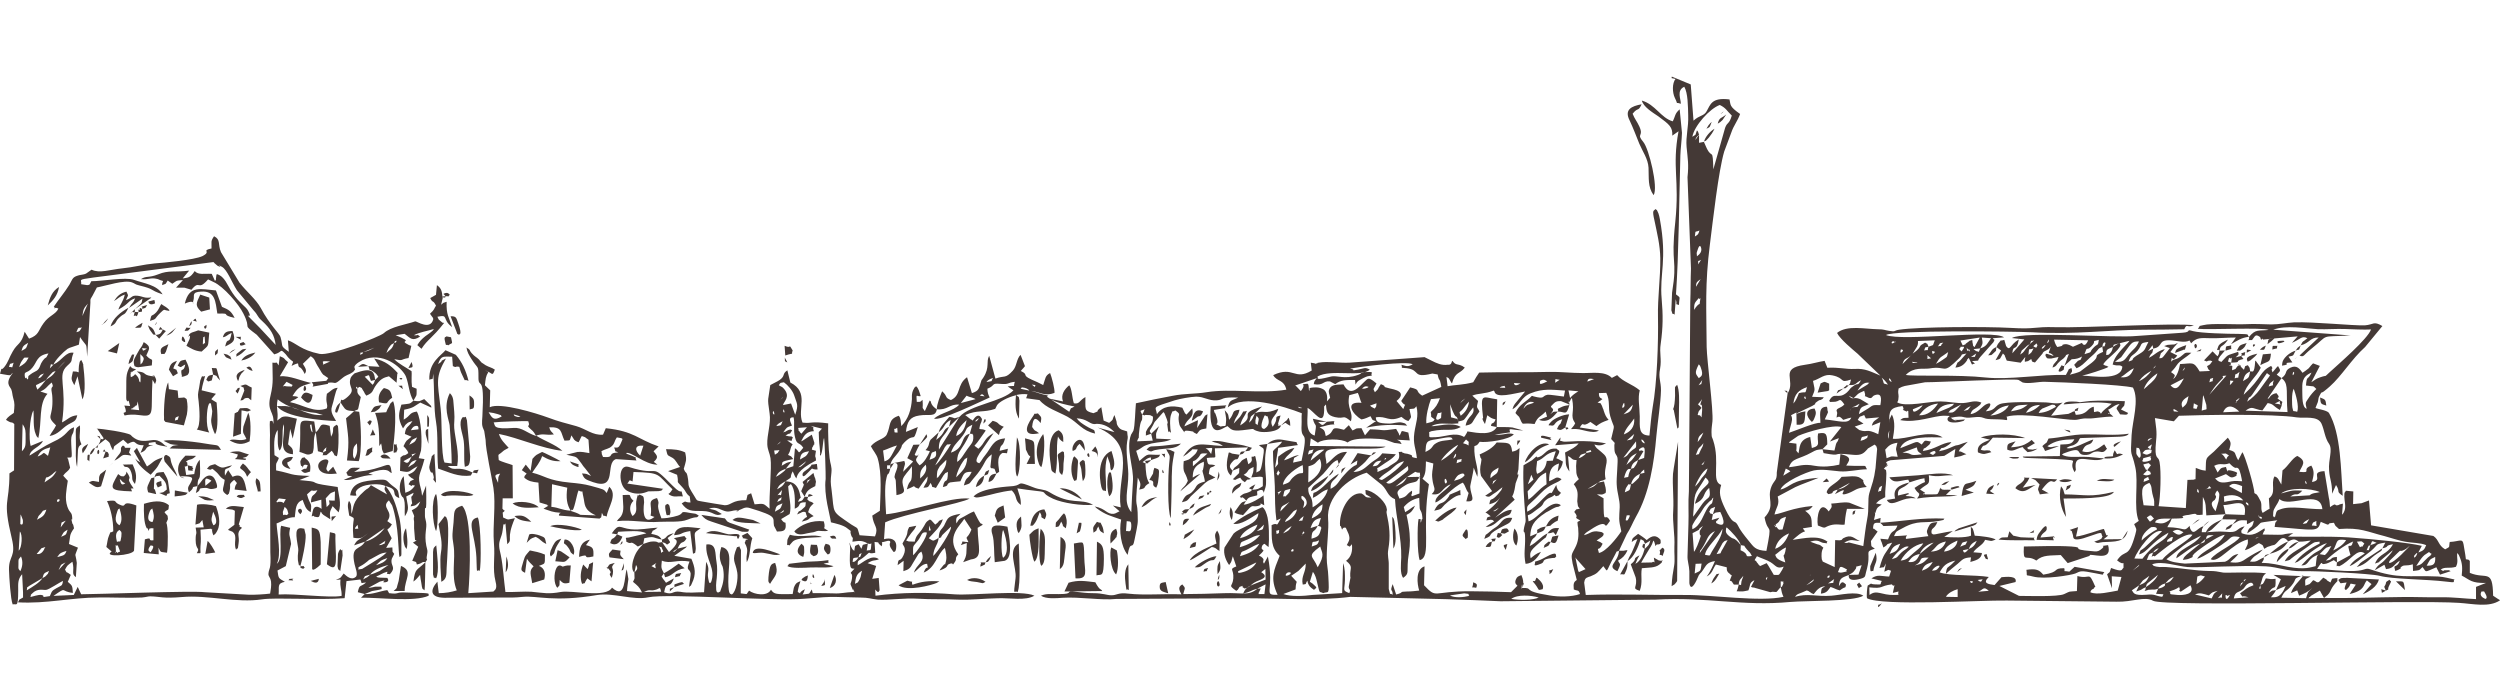 <?xml version="1.0" encoding="UTF-8"?>
<!DOCTYPE svg PUBLIC "-//W3C//DTD SVG 1.1//EN" "http://www.w3.org/Graphics/SVG/1.1/DTD/svg11.dtd">
<!-- Creator: CorelDRAW X7 -->
<svg xmlns="http://www.w3.org/2000/svg" xml:space="preserve" width="108.373mm" height="29.633mm" version="1.1" style="shape-rendering:geometricPrecision; text-rendering:geometricPrecision; image-rendering:optimizeQuality; fill-rule:evenodd; clip-rule:evenodd"
viewBox="0 0 10837 2963"
 xmlns:xlink="http://www.w3.org/1999/xlink">
 <defs>
  <style type="text/css">
   <![CDATA[
    .fil0 {fill:#443936}
   ]]>
  </style>
 </defs>
 <g id="Layer_x0020_1">
  <path class="fil0" d="M6670 2590c-23,12 -85,12 -119,6 26,-20 86,-16 119,-6zm-1937 -554l-3 -18 3 18zm422 213l16 -14 55 -34c19,-10 16,-3 24,-17 -38,15 -58,12 -79,51l-16 14c-26,-3 -26,8 -28,28 14,-9 17,-13 28,-28zm2112 -626l-1 -27 1 27zm1910 642l15 -11 -15 11zm-4000 30l21 -17 -21 17c-9,5 -17,9 -24,13 -28,18 -11,-1 -23,29 26,-15 31,-20 47,-42zm-4665 -886l0 0zm4453 422l3 -2c0,0 -2,1 -3,2zm3669 148l-3 3c0,0 0,0 0,0l3 -3zm-8163 43l17 -14c0,0 1,-2 2,-2l-19 16zm9483 -471c-1,1 -15,12 -2,1 4,-3 6,-4 2,-1zm-6441 980l1 1c13,-12 2,3 1,-2 -5,-21 0,-1 -2,1zm3952 -2043c-12,11 -4,5 1,1 9,-9 6,-7 -1,-1zm-2232 1649c-3,14 10,6 9,0 0,-22 22,0 -2,-2 -4,0 -6,-4 -7,2zm-4560 -731c-6,9 4,-2 4,-2 9,-17 -1,-3 -4,2zm7985 693c-2,12 4,3 6,0 7,-12 -5,-3 -6,0zm894 182l25 -22c-8,5 -4,2 -11,7 -14,12 -9,9 -14,15 -29,7 -42,45 -58,10 0,-1 -2,-5 -2,-8 0,-2 -1,-3 -1,-4 -1,2 -3,4 -4,5 -22,22 -15,3 -92,1 6,-14 12,-17 19,-37 92,-1 22,-7 58,-14 2,-1 14,-2 15,-2 56,-13 10,5 61,-1l1 -77c5,10 10,20 12,36l3 44 83 -5c-14,13 -7,7 -14,22 -38,17 -60,31 -71,56 -5,0 -11,0 -18,0 3,-23 -2,-5 8,-26zm-9112 -873c10,-4 23,-15 28,-28 -4,5 -8,9 -14,15 -15,17 -7,11 -14,13zm18 549c-6,-4 -4,-19 -13,4 5,-8 1,-1 13,-4l-11 30c39,-11 19,-7 25,-16 -7,-16 0,-7 -14,-14zm4580 90c0,0 9,9 6,-1 -2,-6 -5,-19 -6,1zm-4626 -105c16,-9 5,15 14,-14l31 -24c30,22 12,14 33,48 9,-26 -7,-8 44,-46l20 18c43,-24 19,7 69,6 -6,16 -8,19 -14,33 39,-16 9,-23 55,-34 -33,2 -14,-4 -20,-9 69,-11 -15,4 81,16 -2,-1 -5,-5 -6,-4 -3,5 -21,-30 -61,-24 -40,6 -59,5 -84,-15l-8 -8c-17,-11 -124,-27 -148,-27 2,1 4,1 5,3l26 38c-5,12 0,1 -13,5 -7,-18 2,-10 -15,-15l15 15c-7,21 6,-3 -10,24l-14 14c-8,4 -6,-1 -13,9 -7,8 -6,9 -10,20 -3,4 -10,-9 -10,13 0,27 -8,-5 8,16l2 -29c8,-5 5,1 13,-10 4,-5 7,-13 10,-19zm2279 414c-6,13 6,-2 7,-2 1,-11 -2,-10 -7,2zm5058 -651c-5,-17 3,-8 -14,-12l14 12 -47 343c1,36 -10,32 -22,58 -25,58 20,81 -31,137 16,81 35,8 8,145 -50,-3 -55,-18 -77,-44 -48,-58 -41,-61 -53,-76 -10,-12 -16,5 -49,-63 -24,-50 -27,-71 -17,-103 -45,-15 -3,-98 -35,-194 -6,-19 -6,-6 -7,-35 0,-18 2,-27 4,-46 5,-47 -24,-265 -25,-323 -1,-168 -8,-272 14,-444 13,-103 37,-318 62,-403l31 -83c10,-30 27,-49 38,-80 -49,-34 -40,-40 -46,-63 -79,-10 -83,24 -99,51 -12,22 -30,16 -57,41l-12 -157 -82 -34c-1,10 -5,5 16,10 -15,19 -14,59 -3,82 18,36 -2,15 26,26 1,-20 -20,-58 15,-74 16,27 16,86 17,124 2,53 -11,90 -7,137 5,52 10,75 4,131l15 396c-2,49 -1,95 -3,144l-6 822c-4,48 0,93 -2,143l-4 137c-1,21 7,41 8,66l0 52c7,44 33,-15 37,-26 1,-1 2,-3 2,-5 1,-1 2,-3 3,-5 1,-1 2,-3 3,-4 6,-8 3,-1 14,-17 14,-19 15,-33 52,-39 -7,17 -22,50 -36,67 26,-14 25,-31 40,-52l47 12c1,12 -1,12 5,21 1,1 3,3 4,4 1,1 3,2 4,3 1,2 3,3 4,4 1,1 4,2 5,3l-9 23c15,5 3,-2 11,7 28,31 -11,-14 7,10l21 0c-3,9 -2,15 -9,29 30,1 23,2 51,-4 10,-24 2,-32 26,-44 -8,18 0,0 -7,14l-8 15c18,7 4,-1 20,5l64 18 10 -2c25,2 12,4 35,-20 4,20 5,27 12,42 -101,23 -309,-9 -427,-8 -148,1 -284,-5 -430,0l-7 -54c1,-1 1,-3 1,-4 3,-18 13,-18 27,-23 29,-12 30,-16 55,-44 23,28 6,32 50,-48 14,-26 2,-10 18,-19 -2,52 -58,66 -7,89 20,-39 9,-28 3,-46 19,-11 29,-20 41,-44 -12,-4 1,3 -37,1l34 -72c16,-24 24,-47 39,-74 59,-103 79,-234 89,-351 5,-56 19,-145 20,-198 0,-41 -12,-53 -4,-93 8,-46 -4,-66 3,-110 10,-72 10,-123 4,-193 -10,-111 25,-166 -8,-347 0,-3 -5,-22 -6,-24 -11,-25 -5,-10 -13,-19 -7,10 -16,0 -4,51 11,54 24,104 25,162 1,86 -12,170 -10,256 2,107 -4,285 -23,390 -6,37 -10,83 -14,123 -48,-1 -42,-36 -42,-83 -1,-47 -9,-79 0,-113 -32,-27 -73,-37 -98,-66l-23 12c-30,-31 -87,-20 -128,-21 -48,0 -96,-6 -143,-5 -101,3 -205,0 -304,3 -10,15 -15,22 -26,42 -44,12 -81,11 -111,17l-5 -40c14,6 10,7 20,23 1,1 2,3 4,5 14,-52 34,-40 55,-68 -1,-1 -3,-5 -4,-4 -1,2 -4,-3 -5,-3 -25,-12 -29,-2 -44,-23 -1,2 -3,2 -3,5 -4,15 -15,12 -17,12 -27,4 -49,-7 -71,-18 -7,-3 -27,-14 -30,-15l-326 24c-43,2 -93,-7 -133,0 -49,9 26,3 -16,3 0,0 -17,-3 -18,-3l4 34c-76,46 -78,-22 -167,20 16,29 47,18 57,63 -111,19 -241,-6 -345,11 -47,8 -94,5 -150,16 -53,10 -103,20 -157,32 -3,26 -4,100 -11,119 -2,5 -10,16 -10,17 -24,63 13,141 8,205 -3,46 -5,85 -7,131 -37,-45 -12,-95 -13,-166 -1,-47 -12,-94 -5,-140 5,-27 2,-14 0,-44 -19,-7 -28,-5 -39,-21 -8,-12 -5,-13 -7,-22l-9 -28c-14,27 1,13 -23,34l-24 -10 -10 -58c-34,25 3,11 -34,26 -43,-10 -34,-19 -35,-70 -28,16 -25,32 -50,27 -8,-23 -8,-63 -20,-78 -21,17 -38,42 -27,70l-58 -12c32,19 73,27 108,34 0,0 -15,8 -16,8l-7 15 -96 -65c1,-1 2,-4 3,-6 -31,-5 -44,-13 -73,-20 41,6 60,25 102,9 2,-16 -12,-69 -19,-86 -22,11 -20,24 -30,52 -17,-9 -28,-14 -51,-24 -45,-21 -9,-19 -46,-37 2,-2 5,-6 6,-7l8 -9c1,-1 3,-4 4,-5l-19 -49c-18,17 -16,50 -34,69 -33,36 -34,19 -75,34l-27 -99c-15,27 4,48 -25,94 -12,19 -6,4 -11,20 -9,27 -7,38 -39,48l-21 -69c-46,33 -24,78 -70,99 -29,-11 -12,-15 -38,-38 -8,19 -24,58 -23,78 -9,-5 -23,-17 -26,-32 0,-3 -2,-4 -5,-6l-21 46c-16,-23 -6,-4 -10,-49 -14,12 -6,8 -25,9 -3,-42 -1,-21 17,-25 -6,-19 -9,-34 -20,-43 -7,8 -5,1 -11,14 -1,0 -4,9 -5,12 -3,14 -2,17 -2,30 -3,45 -15,85 -46,117 -1,-5 -3,-26 -3,-26 -4,-17 -3,-10 -8,-19 -48,16 -33,41 -52,81 -10,21 -45,22 -69,51 8,17 25,35 30,54 19,67 11,155 9,226l-33 21c6,49 29,48 12,90l-67 -5c-12,-40 -4,-26 -35,-46 -90,-62 -73,-44 -86,-148 -5,-37 -5,-40 -1,-77 3,-27 -5,-37 -8,-64 -5,-41 -7,-110 -6,-150 -77,-10 -69,1 -108,-3 -1,0 -4,0 -4,-2 -23,-58 32,-129 -52,-172l-13 -53c-24,16 -8,23 -32,41 -9,7 -34,18 -42,23 -9,71 -14,48 -3,123 7,43 -12,93 -10,134 1,24 10,36 14,60 6,41 -7,165 -4,219 -27,-21 -19,-24 -65,-19l-15 -48c-23,12 -12,-1 -21,30 -62,-1 -64,22 -93,22 -3,0 -86,-14 -97,-16 -29,-5 -22,-3 -36,-25 -36,-57 -19,-39 -29,-86 -5,-22 -7,-7 -16,-31 9,-33 14,-36 6,-71 -25,-12 -49,-14 -83,-14 8,34 5,23 29,38 15,10 19,26 32,39l-52 18 39 16c10,44 -9,19 22,53 21,23 12,24 33,41l3 26c-31,0 -14,-11 -38,4 25,34 41,33 89,33 51,0 53,27 85,13l-25 -15c-13,-5 -21,-5 -31,-8 35,-13 54,9 77,12 14,2 29,-5 38,-5 37,0 -14,10 11,1 19,-6 29,-18 51,-11 126,38 98,41 105,77l13 25c19,-1 38,1 38,-24 -1,-29 -1,-1 -20,-30l37 -22c9,-32 -3,-73 -5,-105 -1,-22 -6,-10 10,-25 20,24 18,71 17,107 34,-13 6,-28 48,-28 -3,22 2,14 -12,27 -22,22 -13,1 -26,26 19,-7 24,-15 37,-10 10,38 11,5 -17,41 43,-10 20,-10 52,-24l-24 -17c7,-23 8,-22 24,-38 -14,-12 -21,-6 -23,-14 -1,-2 -4,-2 -5,-3l4 -11 21 -6c-26,-16 -20,5 -21,6l-15 -1c9,-27 20,-33 46,-46 0,-5 3,-18 3,-19l-4 -17c-1,0 -1,-2 -2,-3l-5 -18 -47 39c9,26 7,-6 4,17 0,0 -7,14 -10,23l15 24c-12,22 -13,17 -29,22 14,-31 14,-4 10,-26 -12,-68 -54,-60 -64,-63 38,-25 13,-8 31,-43 8,15 6,17 16,31 4,-8 -2,-33 85,-78 0,-24 -7,-4 0,-42l-18 -5c6,-27 1,-1 6,-16 6,-16 3,9 5,-14l-11 -35 -41 27c-1,-2 -4,2 -6,3 14,-27 23,-44 56,-45 -9,-24 8,-11 -13,-23l48 12 -14 15c1,26 1,42 4,64l2 24c1,13 -3,3 1,15 11,-14 10,-62 16,-78 3,8 8,166 7,178 -9,69 20,160 23,188 20,5 55,12 72,27 27,22 5,-2 16,30 6,16 9,1 5,27 31,-4 40,-7 67,8 -30,9 -18,-1 -28,23l-12 -20c-22,11 -13,2 -19,29 -17,-17 -2,2 -13,-17 -1,-2 -5,-9 -5,-13 -1,-3 -2,-4 -3,-6 6,25 2,34 2,57 -2,64 7,54 20,56 -32,32 -5,7 -11,43 -5,31 -12,12 3,47 18,40 -3,-27 4,11 -36,1 -56,8 -86,6 -29,-1 -58,-1 -91,-1l-4 -16c-17,24 -1,16 -40,22 1,-3 3,-5 4,-7l6 -16c-37,18 -8,24 -31,12 0,-6 5,-28 12,-47 -10,5 -20,4 -29,29l-5 27c-71,1 -80,2 -94,-19 -16,31 -73,21 -95,4 -16,20 -1,15 -36,12l1 -188c-15,-32 -3,-8 -17,-13 -26,62 -7,61 1,111 4,25 -4,83 -24,95 -5,-6 -14,9 -15,-55 -1,-73 23,-141 -30,-151 -11,33 -7,55 0,74l5 10c1,3 3,11 3,13 5,30 1,59 -9,84 -8,19 3,7 -14,17 -4,-6 -8,3 -8,-32 0,-11 2,-21 3,-32 2,-23 3,-47 -1,-69 -7,-36 2,-82 -44,-76 -6,67 45,103 19,167 -9,-10 -3,18 -11,-20 -6,-30 10,-37 -9,-72l-9 132c-39,0 -67,5 -104,-2 -35,-5 -30,16 -69,2 9,-55 24,-8 42,-60l-34 19c-10,-15 -9,-10 -19,-27l10 -14 5 17c35,-6 38,-31 85,-39l-26 -20 -31 22c-10,7 -22,14 -33,20 -13,-26 -12,-22 -9,-55 38,16 63,-6 120,4 -18,44 1,27 5,52 1,6 -6,43 -7,58 13,-12 4,2 12,-15 20,-40 14,-69 -2,-107l-74 -13 51 -36c1,-3 3,-3 5,-5l-42 10c19,-42 22,-15 39,-44 -13,-10 1,-13 -28,-7 -71,14 35,-6 -48,66l-30 -43c29,5 12,19 34,2 0,-2 0,-5 0,-4l-10 -16c9,-7 16,-12 27,-21 -42,10 -24,20 -52,28 -13,-20 -24,-20 -46,-25 15,-28 -6,-1 28,-27 -40,2 -75,11 -116,7 -50,-5 -51,-29 -83,18l23 4c-23,32 -20,6 -30,38 28,15 44,-4 53,-28l-23 -10 5 -11c41,-2 96,-8 122,7l-77 18c-20,2 -9,-1 -10,18 30,17 9,-12 50,21l23 -11c-13,15 -25,24 -37,52 -7,17 -19,56 -1,72 0,34 4,18 -6,40 19,16 28,22 39,46l-65 -6c1,-20 4,-34 6,-52l-7 -42c-12,29 -3,135 -64,79 -26,47 -171,10 -222,19 -54,10 -75,4 -127,-1 -35,-2 -70,2 -113,1 -7,-52 -10,-110 -20,-160 -2,-10 -7,-28 -7,-38 -2,-28 11,-37 15,-70 7,-50 -1,-11 12,-29l8 90c27,-25 -8,-17 33,-113 -34,6 -23,10 -51,-3 -1,-32 -7,-13 8,-30 -8,-2 2,5 -11,-8l1 -45 44 0 -1 -144c-12,-5 -48,-14 -60,-22 -2,-32 -5,-17 16,-36 2,-2 7,-6 9,-7l18 -10c-16,-18 -35,-35 -42,-60 83,16 190,65 275,73 -31,-28 -79,-43 -114,-66 35,-11 38,0 77,-5 -10,-13 -16,-13 -20,-31 58,-2 48,21 66,58 30,-2 20,3 30,-23l12 19c8,8 12,8 19,11 8,-13 6,-14 14,-27 23,8 8,2 29,16l4 58c-19,-3 -34,-7 -52,-5l-48 12c50,12 39,3 67,40 1,2 5,7 6,9 8,10 3,4 10,12l24 31c-22,-9 -13,-9 -39,-11 9,24 14,26 48,38 108,37 50,-83 99,-100l89 6c-13,-24 16,-3 -21,-21l-21 -8c-1,-3 -3,-2 -4,-3 21,-10 83,51 137,50l-16 -12c23,-21 14,-27 -1,-46l22 -21c-89,-30 -105,-66 -229,-79l-12 28c-44,4 -74,-25 -116,-37 -50,-14 -74,-19 -122,-37 -52,-19 -207,-67 -253,-45l2 -73 -23 -22c3,-27 3,-38 15,-58l-15 -7c33,10 31,31 43,-3 -15,-10 -24,-10 -40,-19 -2,-1 -17,-12 -18,-12 -1,-1 -2,-3 -3,-4 -2,-1 -3,-3 -4,-4 -1,-2 -2,-3 -4,-5 -12,-12 -16,-10 -32,-28 -10,-11 -3,-13 -22,-24 3,20 11,33 21,49 30,48 31,25 31,79 -1,59 28,-25 17,171 -2,30 -4,38 8,63l6 39c0,43 27,161 34,208 11,73 -4,163 2,238 6,67 -7,110 7,167 10,37 -6,38 -9,44l-109 7c7,-76 19,-335 -27,-379 -40,12 -33,27 -37,73 -4,44 -8,54 0,98 10,62 -12,132 14,196 -23,7 -49,12 -78,12l-6 -50c-33,38 -32,69 31,70l250 -1c38,0 51,1 90,-3 62,-6 132,24 322,-8 70,-11 156,24 221,10 83,-18 553,18 679,6 145,-13 123,-6 241,-5 36,0 45,6 75,9 48,3 117,-8 174,-4 61,4 114,1 173,4 60,2 115,-5 174,-6 51,-2 120,12 158,-11 -52,-26 -271,0 -347,-6 -115,-9 -229,-9 -342,6l-1 -27c16,21 15,6 19,4l-4 -54 -28 4 17 -56 -37 -12c28,-17 26,-8 49,-17 -31,-24 -69,15 -92,26 -1,-26 3,-15 31,-39 35,-30 2,-6 45,-15l-3 -47c32,5 1,-5 31,19 8,-27 -13,-12 19,-22 25,-8 17,9 16,10 -2,14 8,24 16,36 1,-1 11,5 12,-22 2,-33 -25,-41 -53,-33l5 -73c81,-37 333,-82 366,-103 -82,-9 -261,58 -362,68 -2,-43 -9,-118 2,-159 7,-29 7,-1 16,-38l16 -25c31,-4 6,41 5,47 -6,21 1,15 3,30l3 62c58,-11 20,-30 27,-67 4,-18 29,-40 40,-58 2,93 -9,43 -22,100 59,-23 9,-15 51,-3 12,-18 26,-38 39,-53 -1,29 -8,26 -18,49 23,-2 19,-1 31,-21 16,29 -5,11 23,22l33 -55c16,-19 2,-4 19,-15 -1,65 -12,15 -22,66 32,-7 10,-10 31,-20 2,-1 36,-4 45,-5 15,-30 12,-42 49,-41 -17,38 -22,14 -34,59 34,-10 22,-8 41,-29 58,-65 41,-77 80,-106l-6 56c9,10 -1,0 18,7l8 21c-26,1 -32,15 -34,36 20,-4 24,-16 34,-36l12 -8c1,-14 -16,-66 15,-82l16 1c0,0 2,1 3,1l4 -20 -36 9c6,-37 11,-9 24,-54 -54,4 -57,37 -88,75 -11,13 -13,21 -24,33 -4,-4 -33,1 16,-64l46 -67c-44,24 -35,42 -66,68l-17 -13c15,-15 36,-49 49,-66l-8 -4c-1,0 -3,0 -4,-1 -8,-1 -12,0 -16,-3 3,-18 3,-13 6,-23 1,-2 4,-8 4,-10 3,-19 3,-3 -2,-15 -1,0 -12,-26 -37,13 -2,-2 -5,-6 -6,-4l-26 -20c53,-24 77,-9 130,-27l8 -16c9,-14 45,-34 82,-43 -6,61 3,81 10,96 0,1 2,4 3,5l2 -77c-5,-27 2,-9 -14,-25 17,-4 34,-5 49,-3l-6 17 58 8c28,34 78,49 121,72 48,27 63,61 120,73 -5,-23 0,-9 -40,-33 -16,-10 -28,-17 -40,-33 44,2 54,23 75,25 1,0 3,0 5,0 1,0 3,-1 5,-1 33,-1 60,16 79,36l-73 -20c180,77 80,218 100,346l-34 -8 29 25 -18 9c-2,0 -4,1 -6,2 -33,3 -33,-22 -84,-32l10 9c38,28 60,32 105,48 -10,48 -1,117 28,153 12,-70 21,-15 30,-66 5,-26 15,-67 14,-85 0,-109 -15,-22 0,-184 12,24 15,28 6,52 38,-7 11,-9 44,-28 -14,-20 -15,-49 -17,-85 28,-8 -4,7 12,-4 13,-9 6,-4 12,-11 45,-14 33,-15 40,-23 -61,2 -46,-12 -90,27l-14 -44c34,-16 22,-20 67,-32 32,-7 61,-5 85,-18l-65 -3c-2,-30 -1,-20 12,-54l-34 33c-11,-19 -8,-4 15,-51l38 -43c6,6 4,4 9,16 5,12 8,20 9,26 5,27 -6,-15 0,21 8,51 -4,6 15,27 -4,-17 -7,-64 1,-81 10,-21 -3,-6 18,-16 28,20 9,12 15,49 3,21 7,21 24,46 2,-1 -7,-11 24,-6 32,6 -3,-2 30,13 15,-19 11,-19 41,-24l5 -62c-22,16 -2,-5 -15,14l-30 46 4 -34 -59 27c11,-37 44,-33 34,-78l-25 27c-3,-2 -5,-6 -6,-5l-12 -25c-46,-11 -85,-8 -110,28 -5,-36 -28,-26 77,-60 23,-7 68,-15 93,-16 36,0 55,19 90,16 32,-3 13,-15 92,-12 -28,15 -37,7 -45,43 69,-60 244,-5 321,25 -2,19 0,31 -1,50 -5,83 34,2 0,156l-37 8c8,-31 -2,-14 26,-33 -31,5 -36,15 -65,23 17,-29 28,-25 45,-54 -32,8 -51,24 -70,38 -5,39 8,23 -14,48l14 -86 85 -12c-15,-20 18,-7 -67,-23 -29,-5 -49,4 -65,18l-37 5c22,22 27,-2 15,73 -8,48 -12,36 -26,46 0,-15 3,-31 1,-44 -9,-46 -4,-20 -21,-25 -4,8 10,18 -15,33l-7 -28c-30,15 -17,11 -38,31 -15,14 -13,5 -23,25 -9,-10 -19,-17 -4,-35 25,-31 21,4 34,-34 18,-6 11,0 24,-15 26,-4 14,2 30,-15l-34 -10c-16,-4 -30,-5 -47,-8 -36,-5 -55,-15 -94,-11 22,11 27,4 49,21 -98,-5 -124,-26 -173,46 12,-8 7,-4 17,-11 1,-1 12,-10 12,-10 22,-15 -4,-10 35,-10 -7,18 -10,19 -22,30 -18,16 -14,13 -39,21 -5,57 6,40 18,85 -14,30 -17,20 -33,46l87 -76c-18,6 -21,9 -33,16 1,-29 4,-51 48,-69 1,16 1,8 -1,23 -4,28 -6,4 -4,21 0,0 9,31 10,42 -42,11 -33,20 -50,39 -23,28 -29,5 -50,51 26,-6 24,-8 39,-26l62 -58c21,-17 23,-11 44,-24 -2,-1 -4,-4 -5,-2l-23 -13c4,-39 9,-22 28,-37 -27,-10 -32,10 -37,-32 48,-7 36,12 35,-42l144 -4c0,1 -12,17 -13,17 -19,2 -17,-2 -24,15l-32 -5c-1,0 -3,-1 -4,-2 -13,-4 5,-4 -11,-2 -8,33 -17,78 10,99l7 -21 29 -12c-2,29 4,17 -13,34l-15 15c16,6 6,2 32,-7 1,2 3,5 8,11 9,7 4,3 12,9 19,-20 1,-6 26,-14l-31 -18c28,-17 8,-19 43,-34 -1,27 -2,23 -10,45l37 -3c9,1 4,-1 13,3l0 38c-20,13 -22,14 -46,16l6 -9c1,-4 7,-14 8,-15 -16,8 -17,9 -28,17l14 7 -8 7c-29,14 -21,2 -46,22 1,1 3,0 3,1 6,21 -3,-17 26,18 -19,6 -18,3 -30,18l-22 31c7,4 0,3 16,8 27,8 -4,-3 21,5 50,-57 32,-33 65,-40 29,-7 -9,-21 27,-3l-3 -43c-4,5 -60,41 -86,40 23,-36 17,-29 58,-40 1,-1 1,-5 1,-4l-1 -13c43,-26 19,36 36,-16 12,-38 -15,-105 9,-190l63 -10c-3,12 -35,32 -39,42 0,57 6,96 8,151 1,53 0,98 7,149l19 -9c-26,48 -7,12 -40,29 1,59 -4,98 35,133 -25,63 -43,96 -9,169 -66,2 -12,-13 -42,-166l-17 31c-11,-15 9,-13 -12,-30l-10 -5c42,-39 1,-12 15,-44 12,-13 7,-6 27,7 3,-30 3,-112 -8,-141 0,-1 -6,-15 -6,-16 -10,-17 -7,-10 -13,-16 -47,21 -86,40 -126,72 32,7 75,-25 109,-46 -2,51 -75,57 -108,89l-39 60c-7,28 8,60 20,76 15,-20 8,-17 16,-38l15 44c-34,14 -10,9 -13,52 -3,39 -26,26 13,54 12,-11 -2,7 11,-12 1,-2 2,-4 3,-5l12 -5c10,18 -19,-10 10,12 29,-8 24,-18 52,-31 20,-9 56,-18 20,-40l18 -14 1 46c-72,29 -84,28 -97,60 36,-7 30,-13 61,-20 -39,32 -66,16 -144,19 -60,2 -116,4 -177,4 6,-27 13,-23 -4,-42 -20,11 -14,24 -4,43 -84,-3 -159,5 -230,-3 -46,-6 -49,8 -75,7 -17,0 -36,-9 -76,-9 -34,0 -46,-3 -77,-6 -54,-6 0,10 -73,10 -32,1 -53,-4 -78,7 23,15 67,11 93,9 74,-5 170,12 233,5l558 -3c145,0 317,12 457,-6l418 10c78,3 156,5 234,9l671 -7c227,-13 374,30 585,10 68,-6 273,-1 316,-27 -30,-21 -100,-3 -139,0 -63,5 -104,-12 -157,5 11,-16 13,-10 51,-28 14,5 3,1 15,8 8,5 3,4 15,8 15,-20 27,-33 50,-34 -20,11 -15,8 -19,32 27,-3 30,-14 42,-29 24,8 18,9 40,15 30,-23 22,-4 27,-25 -15,-16 -20,-13 -31,7 2,-38 15,-37 43,-49 -4,23 19,24 41,19 35,-8 28,-11 34,-32 27,-92 -13,-84 38,-101 -19,-14 -14,-4 -17,-33l29 -41 -13 -10c-8,-11 -8,12 -6,-13 2,-18 13,-15 30,-15 13,13 0,-3 14,14l61 -2c-15,38 -22,9 -41,60l-33 -3c6,22 3,6 6,17l7 21c29,-17 2,-11 38,-21 -30,51 -37,44 -55,110 27,-8 13,6 28,-20l-7 36c21,-8 12,-11 29,-4l-8 25c-35,-1 -49,-11 -77,8l45 11c-10,16 5,16 -27,15 -33,-1 -7,-10 -34,5 -2,6 -6,44 -3,55 64,35 494,8 606,10l475 5c72,2 122,-25 159,-4 49,27 1146,-4 1326,9 62,4 130,21 178,-11 -4,-4 -1,-1 -9,-6l-21 -14c-2,-120 -29,-69 -101,-99l0 -52c-9,-6 2,-4 -17,-7 -3,-27 -7,-43 -10,-64 -5,-29 -17,-13 -60,-11 -5,24 5,19 -20,32 -31,-18 -26,-41 -51,-58l-270 -46 -9 -108 -32 12c-1,0 -27,3 -37,4l1 -55 -32 -3c-5,11 -7,0 -7,26 0,17 8,41 1,60 -5,13 -6,12 -11,18l4 -48c-18,3 -18,6 -19,6 -23,7 -3,-15 -37,9 -1,-13 -2,-30 -5,-40l-19 -116c-67,3 -1,39 -54,47 6,-25 13,-44 -3,-71 -46,17 7,33 -52,27 11,-27 36,-45 -9,-69 -24,12 -38,43 -64,63l-5 61c-12,-19 -13,-31 -30,-35 -17,32 10,71 -24,95l3 45c-12,6 -27,17 -30,18 -10,-16 -2,-30 -8,-49l-10 -19c-12,-18 -1,-6 -18,-18 1,-23 -41,-166 -52,-177l-18 35c-19,-32 -5,-35 -39,-45 8,-28 10,-31 -6,-53l-60 60c-38,34 -34,21 -36,83 -24,-3 -22,-5 -43,-12l-1 49c-4,1 -6,0 -7,2l-28 1 -7 122 -118 -8c8,-38 12,-152 4,-192 -5,-30 -24,-2 -15,-91 5,-42 -1,-62 -5,-99l82 14 22 -24c95,-4 412,-9 511,7 33,5 90,-9 107,27 13,29 14,61 33,88 17,26 -4,67 0,115 3,42 13,48 13,101l17 -38c21,33 -3,25 29,47 -8,-110 -7,-270 -60,-360 -11,-12 -50,-16 -58,-21 2,-4 8,-21 10,-25 4,-14 1,-17 8,-29 11,-21 5,-7 20,-19 8,-6 16,-13 24,-20 51,-45 94,-118 153,-171l75 -91c-39,-23 -37,-6 -76,-3 -52,2 -221,-16 -307,-13 -35,2 -63,9 -99,9 -42,-1 -68,-3 -113,-1 -37,2 -149,-5 -181,4 -27,7 -8,-3 -24,16 48,5 284,-7 307,5 -45,5 -56,-5 -85,30 -12,-10 11,-12 -47,-13 -44,0 -163,-3 -196,-12 -35,-10 -2,4 -45,7l-199 14c-93,10 -493,-22 -541,9l54 6 -52 60c3,-43 18,-2 28,-60 -40,24 -37,53 -55,29l-8 -27c-26,8 -7,-6 -23,12 -7,7 -8,14 -11,19 -22,9 -19,16 -36,36 17,-3 9,4 24,-10 17,-17 7,-2 12,-26l20 15 -24 42c26,-6 18,-6 32,-29 19,20 1,-4 11,17l4 10c1,1 1,3 2,4l60 9 20 -25c-2,25 -2,-8 -2,21l14 -3c1,-1 12,-8 14,-9 5,13 -1,10 16,15l33 -39c0,0 1,-2 1,-3 7,-11 26,-10 35,-28 -17,49 -8,15 12,42 -49,-18 -30,-6 -36,-2 8,12 3,13 25,13l32 -7c-12,30 -3,8 -14,24l-7 8c-5,10 -2,6 -5,14 21,-7 12,-10 35,-30l12 -9c23,-22 -1,-10 24,-20 -11,27 -10,31 -20,52 -16,3 -4,-14 -18,7 -16,24 2,16 3,17 18,-12 10,0 15,-24l32 -29c22,-1 30,-4 45,-12 -10,21 0,10 -18,19l-16 17c1,1 2,3 3,5l7 10c22,-9 31,-20 56,-44 13,-12 16,-13 27,-25 16,-17 8,-15 29,-24l3 22c-58,26 9,8 -74,66l-25 19c-7,4 -35,12 -45,14 10,-13 12,-13 7,-29 -20,11 -3,-6 -24,30 -110,-3 -244,22 -349,11 -114,-13 -314,-4 -345,-11 35,-36 75,-24 102,-28 80,-14 53,31 129,-44 22,-22 -2,-13 32,-21 -10,10 -14,17 -25,28 -21,22 -7,-4 -23,33 18,-1 33,-8 46,-25 15,-19 -7,2 12,-17l14 29c17,-9 18,2 0,-15 43,-5 16,5 36,-18l57 -64c8,-18 5,-5 -3,-17l49 -4c-47,-35 -441,19 -512,-10 35,-22 547,-16 632,-12 194,11 331,-11 488,-11 58,0 115,-1 173,-2 13,-28 9,-4 42,-17 -74,-12 -473,12 -600,8 -97,-3 -82,10 -196,3 -104,-6 -397,-5 -482,8 -25,4 -13,10 -43,5 -21,-3 -21,-7 -48,-7 -57,-1 -136,-19 -178,16 13,27 68,72 89,90l99 95c-42,-17 -65,-32 -112,-29 -38,2 -67,-8 -118,-5l-12 -30c-27,4 -54,13 -85,17 -115,16 -38,65 -75,124zm-6017 -66c3,13 21,1 6,-1 0,0 -3,1 -3,1 0,0 -3,-1 -3,0zm8034 -143c-2,17 16,-5 7,-3 -6,1 -6,-2 -7,3zm-1261 966c-15,7 -9,-1 -21,18l21 -18zm1309 -46l24 -15c44,-12 61,-24 81,-54 18,-8 25,-15 46,1 -14,4 -14,3 -26,11 -2,1 -7,5 -9,7 -9,8 -5,6 -9,12 -22,9 -49,33 -52,59l40 -39c18,-22 4,-1 12,-20 15,-5 8,-2 24,-13l20 -17c28,0 30,-3 52,-5 -30,31 -96,52 -113,90 32,-8 14,-3 41,-22l71 -50c5,-3 14,-10 20,-11 35,-5 12,1 20,6 -39,19 -84,49 -109,84 27,-11 3,1 19,-9 29,-18 77,-64 121,-77l-27 28c-8,6 -23,12 -33,20 -18,13 -40,37 -51,49 39,-1 19,-29 79,-49 -15,5 -12,15 -17,52 -20,4 -44,17 -120,3 -42,-8 -71,-17 -114,-17 14,-21 6,-12 10,-24zm24 -15c-27,8 -12,0 -24,15 -29,12 -28,22 -61,18 24,-33 23,-19 51,-47 1,-1 3,-3 5,-5 -16,5 -50,25 -67,36 -25,18 -38,24 -75,19 12,-10 28,-25 36,-36 -34,6 -32,24 -58,34l-174 8c-29,-3 -60,-6 -80,-19l73 -58c24,-19 49,-30 77,-44 -31,46 -106,59 -107,98 21,-12 76,-59 103,-63l-58 47c-15,14 -11,12 -17,23 9,-2 16,-1 26,-5 43,-17 -20,5 62,-52 20,-14 69,-48 94,-52 -28,52 -96,66 -120,104 20,-2 115,-65 129,-77 21,-17 18,-24 56,-17 -15,28 -104,64 -126,96 34,20 89,-67 161,-86 2,23 -3,25 -13,47 24,-6 47,-25 61,-31 24,13 14,7 23,25 17,-9 6,-6 26,-12 3,-2 18,-5 18,-5 17,-8 32,-52 60,-15 -33,13 -55,33 -81,54zm-336 -126l33 -23c-4,0 -11,3 -14,6l-19 17zm-4434 -2c0,7 8,8 6,-1 -2,-8 -6,-13 -6,1zm-4075 -740l28 -19c-15,4 -18,8 -28,19zm4288 697c12,-12 10,-2 14,-25l-14 25zm-1 277c-4,14 5,0 5,-2 3,-24 -4,-4 -5,2zm4241 -984c28,-3 12,4 22,-10l-22 10zm-2736 330c8,13 0,10 14,5 -9,-10 7,-4 -14,-5l17 -57c-28,1 -63,18 -75,29 -29,29 -4,15 -1,20 18,1 8,-17 46,-28 -13,38 -7,7 -23,43 16,4 13,8 36,-7zm-3263 646c0,3 10,13 7,0 -2,-9 -7,-16 -7,0zm-109 -928l-11 -21c2,22 -4,12 11,21zm4737 1049c0,0 -7,0 -8,2 -5,20 9,1 11,-1 9,-13 -2,-1 -3,-1zm647 -309c32,-6 13,3 21,-13l-21 13zm-8213 -959l1 -12 66 -46c2,-1 4,-3 5,-5 -30,5 -35,-4 -59,-7 -29,-3 -21,8 -51,19 9,-23 13,-15 2,-37 -28,7 -40,20 -54,41 18,-10 23,-20 47,-28 -7,31 -22,45 -28,65 51,-28 40,-38 73,-49 -11,26 -11,15 -27,42l59 -41c-6,18 4,13 -24,38l-9 8 -19 18c-1,1 -3,3 -4,4 25,-22 3,-3 22,-10 -8,35 -4,7 9,19 6,-10 4,-11 7,-18l15 -2 1 -12c20,-7 11,0 22,-17 -43,12 -14,4 -22,17 -12,-5 -10,-8 -10,4 -18,0 -1,-2 -6,10l-16 -1zm269 42c-5,-7 -2,-17 -10,-10 -10,9 -7,4 10,10zm-147 34c-9,-5 -10,-21 -17,3 10,-5 2,0 17,-3 -9,16 -8,21 -31,24 -9,-24 -9,-28 -34,-42 6,14 6,17 13,26 16,23 10,11 21,16l15 16 29 -33 -13 -7zm544 1087l21 1c-13,-12 20,-10 -9,-7 -17,2 0,-4 -12,6zm3014 -687c-4,17 6,0 6,0 1,0 3,-2 3,-2 0,-9 -4,-17 -9,2zm2250 -71c9,-7 7,-5 13,-18 -9,6 -15,3 -13,18zm-1801 214c0,7 12,18 9,1 -3,-14 -9,-5 -9,-1zm-3890 -565c-8,18 7,-1 7,-1 4,-23 -4,-7 -7,1zm7167 278c20,-5 -2,6 12,-3 11,-8 7,-6 12,-12 33,2 26,-7 53,-21 -16,29 -10,8 -34,26 -17,11 -10,11 -27,27 -39,34 -55,-7 -77,37 14,6 -20,4 16,4 36,1 24,-25 50,11 -15,17 -33,15 -34,27 0,0 1,2 1,3l2 7c0,1 -3,19 -3,20 9,-3 11,-10 29,10 14,-5 32,-10 35,-10 -12,31 -52,14 -115,8 22,-48 12,-20 11,-49 0,-3 -2,-4 -2,-6 -40,0 -27,40 -28,70 -22,-3 -102,32 -136,43 4,-24 11,-39 13,-56 2,-28 -19,-12 19,-32l1 53c41,3 34,-18 38,-58 -23,4 -14,2 -38,11 2,-2 4,-4 6,-5l61 -29c29,-16 0,-4 23,-20 14,-10 7,-3 15,-7 14,-8 2,1 13,-11l-51 -2c16,-37 11,-28 4,-69 31,-9 49,-32 84,-24 58,12 28,36 81,18 -7,20 0,12 -10,24 -30,9 6,-7 -12,4 -9,6 -9,7 -12,11 -31,13 -17,0 -29,22l25 -18c1,-2 3,-3 4,-4zm-2940 300c-4,-28 10,-13 -15,-17l15 17zm-2127 561c-31,12 -15,3 -20,19l20 -19 42 -14c-7,-5 -2,-11 -21,-5 -33,11 -16,7 -21,19zm-229 -72c6,-3 7,1 10,-12 0,-1 1,-18 1,-20l-11 32zm-1805 -1047c8,-9 6,-4 6,-18 -11,9 -14,5 -6,18zm858 261c-9,-21 6,-14 -20,-15l20 15zm7201 175c43,24 21,5 23,4l-23 -4zm-2594 371l3 -25c-13,16 -14,10 -3,25zm-5932 -277c-2,20 10,13 8,0 -2,-14 -8,0 -8,0zm5337 106c12,-6 2,2 13,-9 7,-7 8,-12 7,-18l-20 27 -23 15c-34,25 -47,26 -53,52 29,-9 64,-42 76,-67zm-4714 -589c-8,-20 16,-11 -24,-13l24 13zm7948 309c25,-6 7,9 17,-15 -23,10 -13,9 -17,15 -19,6 -2,1 -16,7 -3,1 -8,4 -11,5l-75 8 17 -22c0,-1 9,-12 9,-13l7 -8c1,-1 3,-2 4,-3 8,-7 4,-3 13,-11 -32,8 -50,-1 -84,-1 -35,-1 -162,-4 -189,8 -24,10 -18,27 -60,31 2,-3 15,-17 15,-17 11,-19 1,-20 -10,-15 -20,7 -37,40 -71,44 7,-23 15,-18 36,-36 11,-9 4,-4 11,-14 -31,-12 -47,0 -78,2 -28,2 -68,-7 -99,-7 -46,-1 -153,26 -188,4 0,-5 5,2 6,-25 0,-15 -4,-14 0,-35 15,-8 14,-7 27,-11l88 -16c59,0 392,-17 405,-10l18 11c27,7 68,-4 97,-3 80,2 331,12 381,25 28,55 -2,141 -6,206 -6,105 -1,61 16,139 15,65 -9,177 15,233l-20 14c9,22 13,17 5,45 -31,111 -42,58 -79,112 36,30 26,-9 28,32 -10,8 -1,21 -54,1l-6 18c0,0 -13,10 -11,10l21 60 -1 -52 42 3 -16 59c-30,5 -92,21 -119,7 6,-18 15,-10 17,-20 1,-2 3,-2 5,-3 -32,-73 -18,-31 -78,-47l-2 65c-43,4 -24,-1 -55,13 -26,13 -162,8 -196,8l-85 -43 70 -17c8,-28 -39,-23 -61,-21l-30 34c-27,-4 -54,-7 -25,-35 -57,-10 -173,-4 -213,-20 16,-28 27,-41 68,-51l-9 9c-1,1 -3,3 -4,4 -21,21 -24,10 -28,44 15,-14 34,-29 51,-43 22,-19 24,-26 58,-28l-3 20c20,-6 49,-12 50,-39l-37 -3c14,-23 40,-29 51,-54 32,5 20,8 46,-1 -13,-10 -69,-16 -91,-17 -1,-1 -4,-19 -5,-20 -6,-18 -2,-7 -12,-19l1 39c-24,10 -84,8 -116,5l37 -25c-18,3 -34,5 -51,9 -44,10 -33,4 -41,1 -4,-27 12,-15 25,-49 -27,3 -30,3 -40,24 -9,20 -5,21 1,37l-97 12c-6,-22 36,-15 -52,-12 11,-25 10,-19 38,-35 67,-37 91,-19 157,-31 32,-6 16,-5 24,-10 -98,-5 -186,12 -279,18l2 -21 -29 9c2,-11 3,-9 5,-22 2,-15 -8,-9 1,-8 8,-25 7,-22 28,-37l-25 -5c20,-20 18,-14 40,-27 -1,-33 3,-48 4,-75 0,-2 1,-27 1,-28 -2,-22 0,-12 -11,-20 43,-49 -5,18 15,-22 0,0 -18,-6 14,-15l233 -19 48 -30 -5 37 29 -6c10,-3 13,-6 24,-8l-23 -11c-18,-6 4,5 -10,-2 8,-15 2,-7 15,-18l24 -23c-18,5 -24,8 -38,13 -14,4 -9,0 -25,7 -28,12 -29,14 -62,21 20,-28 3,-1 41,-27 10,-7 7,-6 13,-13 -45,4 -67,31 -124,39 13,-29 -5,2 19,-20 13,-12 7,-2 16,-21 -32,-6 -23,-7 -40,13 -26,-18 -11,-15 -93,16 20,-56 131,-47 184,-47 -55,-37 -157,11 -216,6 6,-34 12,-74 -4,-105 -1,2 -3,4 -3,5l-8 17c0,1 0,14 0,16 -3,-55 3,-68 57,-75 14,25 -12,10 11,21 21,10 -2,-5 14,1l1 29c-27,0 -24,1 -36,10 74,14 144,-20 193,-19 39,1 12,1 12,14 -1,21 44,16 60,11 16,-4 7,-2 16,-9 -9,0 -32,3 -38,2 -43,-3 35,9 -14,-2 -1,-1 -4,-1 -5,-3 -1,-3 -4,-3 -6,-4 68,-14 45,5 97,-2 53,-6 35,7 79,8 27,1 41,0 68,4 5,-14 1,6 1,-8 -1,-24 -5,13 -1,-7 61,-20 261,16 294,14 21,0 26,-8 60,-6 23,1 66,-9 108,-8 -32,-31 -24,-4 -14,-14 -2,-4 -6,-13 -9,-16 22,-10 25,-20 50,-25 -20,25 -15,14 2,45 40,4 29,-1 35,-6l-31 -15c16,-23 13,-6 17,-36 -45,-2 -107,-4 -150,-1 -14,1 -23,3 -34,4 -21,3 -4,1 -27,-1 -57,-4 -51,10 -55,12 63,-5 151,-15 209,-3 -23,21 -34,23 -48,45 0,-1 1,-2 1,-2l-4 -6c-15,-7 -8,-3 -26,-1l-1 -23c-32,7 -23,33 -78,35l-5 -16zm-962 450c18,-14 4,4 12,-20 -6,4 -14,0 -12,20zm-4172 -216l0 16 -14 0c2,-25 -3,-11 14,-16zm16 -9c-14,7 -7,-1 -16,9 6,-26 20,-34 35,-55 25,-36 6,-22 25,-42 47,-48 38,6 58,-63 0,0 1,-1 1,-3 0,-1 1,-2 1,-2l-52 21c5,-43 16,-65 58,-71 43,-7 70,9 76,-27 47,5 55,-24 97,-20 -24,27 -79,35 -109,60 23,14 202,-74 241,-91 -6,-13 -9,-19 -10,-38 38,-15 13,-25 58,-21 39,3 26,-5 61,-9 -9,28 9,14 -31,20l25 17c-47,50 -188,62 -234,115 -33,11 -13,4 -44,0 -15,19 -39,39 -46,67l-35 32c-11,17 -2,23 -22,45l19 5c-10,22 -25,50 -45,61 -22,-25 -17,-24 -3,-46 -11,-1 9,2 -8,4 -16,1 4,6 -10,-4 9,-18 10,-25 22,-44l12 -11c21,-21 23,-20 17,-34l-29 45 -28 1 -26 58 20 11c1,-1 3,3 5,4l-43 44c5,-33 12,-29 5,-47l-45 9zm5864 -478l20 -11c-24,-2 -18,-9 -20,11zm212 -9c21,-10 11,5 22,-23 40,-10 40,-35 78,-34l-83 78c20,9 15,-1 51,-29 83,-66 30,-50 170,-58l-335 -25c57,-21 139,-5 195,-2 38,1 74,-2 113,-1 31,1 88,4 116,2 -14,41 -141,150 -180,186 -28,25 -4,9 -39,21 -20,7 -20,9 -40,22l37 -71 -29 -11c-2,1 -6,5 -7,7 -1,0 -2,2 -3,3 -3,3 -3,5 -10,12l-13 10c-2,1 -13,9 -13,9 -12,-16 -24,-36 -53,-22 -28,14 -9,24 -38,45l-21 -15c15,-17 20,-14 6,-37 -1,1 -3,2 -4,3l-20 24c-11,-26 8,-7 -6,-28 -52,26 -36,48 -119,125 10,-45 55,-76 74,-117l-19 -26c-1,-3 -3,-3 -5,-5 -4,63 -12,44 -22,47 -5,-25 3,-6 -10,-27 -18,6 -9,2 -17,20l-14 -14c-36,-28 28,11 -11,-5 -21,24 -1,10 -26,21 -2,-21 9,-18 -15,-22 21,-4 2,2 11,-11 54,-2 5,-5 53,-16l-10 -13c26,-8 10,10 18,-17 -34,11 -8,0 -18,17l-24 6c12,-12 15,-9 11,-24 -56,19 -38,8 -73,44 -6,-5 -22,-1 -6,-24l22 -26 -24 1c5,-29 12,-10 37,-48 -10,4 -38,17 -42,29 -11,31 -4,7 5,19 -3,15 -1,12 -8,24 -2,-1 -4,-3 -5,-4 -2,-1 -4,-4 -5,-5l-12 -12 -37 39c22,10 4,1 28,1l8 3c-12,15 -6,12 -23,21 6,15 3,11 13,21l-45 2c-27,-46 -31,-34 -85,-32 -4,23 -13,55 -30,65 12,-20 9,-16 -9,-30 10,-11 14,-14 24,-29 14,-22 40,-33 64,-55 -34,-2 -24,1 -48,18 -26,17 -25,5 -40,21 7,-42 -1,12 27,-27l-30 -15c8,-10 8,-11 16,-21l17 -19c-27,12 -7,5 -33,8 -16,2 -5,-2 -27,6l25 9c-2,2 -3,4 -4,5l-19 25c-9,11 -9,14 -23,14l7 -22c4,-4 9,-5 17,-18 -35,10 -42,25 -69,38 16,-34 12,-5 19,-40 45,-8 18,-38 72,-36 30,1 63,13 85,1l7 12c24,-26 43,-23 83,-22 35,1 75,-3 111,-3l-21 29c25,-14 45,-29 78,-32 6,23 -26,13 13,14 13,-15 13,-29 35,-13 2,1 3,20 9,7 1,-1 3,3 4,4l48 -5c-30,5 -23,-2 -29,25 15,-11 21,-16 30,-25l101 -9 -25 28c35,-14 43,-33 67,-20 -23,20 -17,7 -29,31 -16,13 -10,6 -22,23 -22,6 -46,25 -55,44 -3,7 -3,13 -4,21 49,-7 -10,-12 45,-14l-17 -25c27,-6 17,-2 31,-26zm-3375 410c28,-33 5,-16 2,-21l-2 21zm-743 95c-17,10 -18,3 -19,27l19 -27zm3679 -529c2,27 13,7 11,2 -5,-15 -11,-2 -11,-2zm831 1064l-21 -6c6,18 -5,20 21,6 18,-9 4,0 12,-18 15,-32 10,-16 3,-29 -25,15 -7,6 -23,31 3,4 3,11 8,16zm-9041 -106c4,10 -5,7 5,9 15,5 1,4 14,-2 -13,-15 8,-5 -19,-7 8,-26 25,-105 23,-136l-6 -26c-35,-9 -40,6 -29,69 5,27 3,21 1,48 0,2 0,23 1,23 7,34 0,9 10,22zm3974 -371c9,-13 13,-19 7,-39l-7 39zm-4555 -628c28,-10 28,-19 43,-35l-43 35zm2839 1085c23,-5 14,1 16,-31 -2,17 -12,22 -16,31zm3569 -160l2 -23 15 -9c1,0 6,-4 8,-6 -5,22 -11,24 -25,38zm2 -23c-14,10 -4,-17 -12,14l10 9c-6,21 -16,52 -40,64 7,-17 11,-26 18,-37 -37,19 -4,12 -38,39l21 56c11,45 -21,47 18,59 14,-38 3,-62 9,-98 29,-3 57,-1 75,-15 22,-18 5,-3 14,-17 -27,-12 30,8 -16,-2l-21 -12c6,38 3,10 -8,21l-47 1c7,-13 17,-28 26,-44 13,-23 19,-26 27,-52 1,2 3,3 4,6 10,34 3,10 13,11 22,1 13,-15 14,-20 -18,-21 -35,-21 -60,1 -11,-10 -25,-19 -37,-27 -32,25 -23,18 -28,36 11,-9 9,-7 25,-14 -6,17 -11,26 -18,44 -11,28 -15,25 -25,52l-32 58c20,-4 15,11 27,-19 5,-12 5,-24 5,-39 28,-15 47,-63 57,-95 19,11 9,1 19,20zm-664 -9c20,-6 8,6 17,-14 -43,6 -9,-3 -17,14 -18,7 0,-5 -15,7 -8,6 -9,11 -12,16 27,0 21,1 27,-23zm250 141c15,-13 6,-3 16,-22 -28,13 -15,-5 -16,22zm680 -1931c18,-9 13,-5 23,-30 -7,7 -6,5 -14,15 0,0 -9,15 -9,15zm-2180 1920c24,-7 7,7 20,-16 -14,4 -18,1 -20,16zm-228 -484l-16 3c-27,2 0,-2 -8,12l-12 -6c12,-9 20,-19 40,-21 -17,1 0,-3 -4,12zm-3673 -309c-2,16 12,9 11,-1 -2,-12 -8,-19 -11,1zm3839 522c25,-13 15,-5 24,-25 -10,6 -7,2 -14,10 -9,9 -3,3 -10,15 -25,2 -14,-2 -31,10 25,23 -25,8 10,8 10,-1 4,5 21,-18zm3260 -104c24,-2 16,-4 35,-17 -22,4 -23,7 -35,17zm-6977 156l19 -23c-22,8 -21,-8 -19,23zm2834 179c16,-7 3,5 15,-8 4,-5 6,-13 9,-20 -13,12 -15,12 -24,28 -37,-1 -12,0 -22,8 5,3 -12,17 13,4 12,-6 2,2 9,-12zm-3340 -897c15,-14 10,-2 13,-28 -12,11 -13,5 -13,28zm6969 549l27 -2c-1,-5 -8,-11 -10,-14l-17 16zm-2707 75c24,-11 14,-2 27,-18 -20,5 -20,-1 -27,18zm1333 219l7 -26c-15,6 -23,0 -7,26zm-5727 -950c20,0 15,-1 26,-13 -26,2 -11,-10 -26,13zm8996 82c23,0 17,4 26,-18 -13,5 -18,10 -26,18zm-4521 1013c0,21 16,14 11,0 -5,-21 -11,-2 -11,0zm-3353 -1255c21,18 1,17 -4,14 0,1 1,3 1,4l-7 29c15,-12 4,-6 24,-13 -2,58 10,66 24,110 -47,-35 -12,-56 -64,-45 9,18 1,7 15,20 14,12 6,3 14,7 -52,67 -71,70 -98,112l-18 -16c10,-17 19,-26 35,-39 8,-6 15,-10 21,-15 14,-11 8,-6 16,-16 -29,9 -63,14 -87,27 27,3 7,-9 27,6 -34,22 -42,7 -67,-12l-39 6c89,36 7,17 56,42 8,4 4,1 12,4l-12 53c-39,6 -19,14 -62,5 20,21 52,36 75,52 2,10 -2,40 2,68l20 8c0,37 1,24 -14,52 31,4 22,3 47,-7l28 28c1,-1 3,4 3,9l-48 -22c-28,16 -25,22 -70,31l-2 43c32,-18 22,-30 57,-35 20,36 23,129 18,169l-10 33 25 4c-20,77 -33,66 -15,131 4,14 3,24 5,28l17 -44c4,165 -6,55 -5,120 0,24 0,12 5,38 5,27 -9,51 1,103 6,25 6,20 3,40 -6,29 8,10 -7,31 -1,28 -1,109 -4,122 -16,-15 -3,6 -11,-15 0,-1 -3,-18 -3,-19 -3,-14 -3,-19 -5,-33 -8,9 -18,22 -29,29 8,-60 14,-46 52,-84 -16,-4 -9,4 -37,10 -5,-15 1,-9 -20,-16l26 -61 -23 -18c28,-15 10,-7 9,-12l-4 -50c0,-1 0,-3 0,-5l0 -24c-6,-34 10,-6 -10,-49 22,-12 27,-14 37,-38 -22,15 -14,17 -42,21 5,-19 9,-4 5,-23 -6,-32 2,-11 8,-36l-32 16c6,44 16,52 -6,86 -2,-26 1,-36 -1,-59 -4,-28 -10,-24 -10,-25 -18,-24 -13,-71 6,-90l7 72c22,-7 30,-15 42,-31 -30,-8 3,13 -28,-6 14,-21 1,-9 24,-21 -2,-1 -4,-2 -5,-3 -2,-1 -5,-2 -6,-3l-11 -9c-1,-3 -3,-3 -5,-5 27,-12 28,-14 42,-37 -45,23 -26,30 -76,20l2 -58c22,-19 9,0 34,-19 -5,-12 0,-4 -11,-19 0,0 -9,-10 -10,-11 15,-30 10,-20 35,-41l-29 -12c5,-36 13,-24 33,-56 -15,6 -14,1 -30,16l-11 16c-25,-44 -18,-68 -7,-103 37,-5 35,-1 52,-17 -19,-31 -19,-69 -32,-104 -11,-29 -84,-105 -174,-78 -14,4 -49,22 -50,37 0,9 -1,-11 2,6 0,1 1,4 1,4l-8 10c-1,1 -3,2 -5,3 -19,13 -21,6 -47,28 -34,29 -21,11 -56,16 -1,2 -1,4 -2,5l-66 12c3,-7 7,-6 -4,-19 19,-2 39,-4 49,-5 22,-3 10,3 23,-13l-13 -9c-9,-7 -6,-2 -13,-11 -5,-6 -8,-14 -14,-23 -23,-35 -14,-37 -36,-52l-34 33c15,24 17,30 8,44 -22,-46 -25,-15 -29,-46 -16,4 -12,4 -28,11 10,-29 11,-9 -15,-37 -2,-2 -9,-12 -10,-13 -28,-29 -11,-10 -50,0l-76 -85c-68,-51 -20,-18 -58,-92 -20,-41 -86,-117 -128,-136l-25 -12c-46,54 -34,-2 -72,45l-27 -8c-1,-2 -4,0 -6,-1l-34 0 30 -33c-33,3 -22,0 -46,16l-20 -14c-13,20 -3,11 -24,20 1,-10 -1,-7 4,-18 -19,-5 -19,-8 -26,-9 -29,-7 -35,4 -70,1 24,-16 32,-4 75,-21 46,-19 72,-8 134,-16l-28 34c22,-4 32,-1 52,-32 17,18 40,10 74,12l14 31c10,-14 1,3 5,-17 2,-10 0,-7 3,-13 36,11 44,47 68,82 28,42 58,59 67,76 31,57 -46,-23 52,76l68 73c-5,-42 -22,-70 -59,-104 -24,-22 -15,-23 -37,-46l-72 -87c-23,-36 -42,-88 -64,-101 -37,-21 14,11 -20,-5l-14 -12c-1,-3 -3,-3 -4,-4l-520 67c-72,10 -50,8 -53,29l26 4c13,-3 7,3 18,-17 49,0 148,-19 185,-6 44,16 99,21 124,63 -64,-22 -29,-21 -102,-39 -20,-5 -15,-7 -31,-13 -33,-12 -113,15 -152,22l-19 36c-10,18 -9,10 -9,30l-14 234c-6,-69 4,-33 -31,-85l-5 33 -41 14c-1,1 -6,3 -8,4 -18,13 -54,49 -61,68 38,-17 53,-57 87,-51 -16,40 2,30 -28,57 -45,42 1,84 -22,245 26,-13 34,-28 66,-31 -6,28 -15,26 -39,40 -30,18 -42,43 -81,50 10,-19 19,-27 28,-46 -47,-46 -11,-29 -16,-122 0,-12 -5,-31 -4,-36 1,-13 12,-5 1,-28 -22,18 -23,28 -49,39l31 10c-40,43 -23,122 -40,192 -7,-9 -5,-2 -11,-17 -13,-31 -7,-72 -10,-103 -18,31 -20,130 -12,154l53 -22c-10,27 -54,34 -58,64 32,-19 61,-40 101,-59 67,-30 58,-52 92,-64 -2,43 -15,17 -12,74 4,71 5,54 -18,58 1,2 3,4 4,5l9 38c-8,18 -16,15 -30,35l20 22c-6,41 -14,75 -2,112 11,31 19,21 21,46 2,28 -9,-12 0,24 3,14 2,-6 8,24 -22,31 -15,33 -22,68l39 16c-17,47 -11,17 -5,66l-4 62c-22,-16 -4,-25 -15,-67 -23,17 -21,14 -32,34 14,24 -4,0 25,23l-13 30c20,17 20,17 22,48 -57,-6 -22,-30 -84,13l88 -4 17 -35 15 32c69,0 481,-16 535,-9l192 11c21,1 71,-2 92,-5 3,-17 6,-34 4,-52 -4,-23 -13,-21 -11,-36 2,-23 12,-14 8,-91l-2 -484c2,-29 -2,-70 0,-84 9,-2 12,-6 15,12 6,-57 -30,-51 -12,-124 14,-58 8,-84 8,-142 29,3 12,-8 27,12l5 -40c26,10 14,9 36,26l-36 61c43,-4 92,20 136,29l-11 4c-38,11 -48,17 -70,53 5,1 11,0 14,1 7,1 10,3 11,4 -20,16 -17,7 -36,21 56,11 106,49 160,27 6,-21 -7,-21 0,-63 18,-12 26,-25 47,-26 -12,19 -16,56 -25,81 -8,25 7,43 18,63 -62,-2 -224,-16 -256,-65 10,1 26,0 34,0 59,4 94,43 165,39l-30 -9c-56,-5 -127,-25 -166,-59 -9,40 4,49 -2,92 2,-1 4,-3 5,-4l15 -11c21,-8 41,3 65,7l-18 86 -11 -42 -9 67c1,1 3,3 4,4 16,14 18,18 17,39 -71,-5 -31,-77 -40,-130 -11,29 3,92 -18,114 -12,-19 -6,-57 -8,-89 -20,25 -15,76 -14,109l19 12c-11,31 -13,11 -12,54 79,16 54,21 146,24l-45 18c16,2 37,3 49,5 20,3 13,6 32,11 24,6 63,10 85,14 3,35 18,69 4,110l-26 -27c-13,26 -13,24 -10,57l-30 -19c-1,-1 -3,-3 -4,-4 -1,-1 -3,-2 -4,-5 0,-3 -2,-3 -4,-5 -7,22 -2,28 -28,21 -7,-13 -16,20 -6,-24 5,-25 23,-21 38,-9l-1 -40 -45 12c2,-41 12,-22 28,-53 -35,9 -12,-12 -45,18 14,53 22,29 16,77 -24,-12 -26,-32 -35,-53 -32,13 -29,39 -34,75 -30,-1 -51,17 -79,27 3,50 22,136 1,175 31,-21 7,-131 19,-165l39 9c-8,37 -1,28 4,70l-23 96 -36 19c5,37 4,32 32,49 -35,7 -24,21 -27,55 68,-5 221,16 273,6 1,-29 -8,-34 -5,-71l-20 2c28,-12 19,-10 34,-28 12,11 33,32 53,14 10,-10 -3,-40 -6,-55 -18,-83 24,-58 45,-97l-47 16c15,-30 18,-17 61,-53 -27,19 -26,26 -64,20 -9,-97 19,-78 -18,-96 -3,-24 -11,-45 -1,-64 13,16 9,32 10,57 13,-28 -1,-49 57,-100 15,-14 15,-6 28,-25l70 40c-9,-18 -15,-21 -7,-36 -23,-13 -84,-9 -108,5 -50,29 14,42 -45,35 8,-57 59,-62 118,-67 46,-3 36,2 62,23 31,23 27,19 33,56 -42,-15 4,-37 -60,-52 29,31 46,80 60,137 10,44 9,90 9,135 1,41 -1,27 -8,36 -6,-14 -2,-138 -32,-224l-14 -22c-38,32 25,47 -7,90l20 14c-11,17 -3,7 -20,23l19 37 -24 42 27 -2c2,30 -3,11 8,28l-10 20c-10,32 22,35 -9,68 -22,-3 -9,0 -11,-11 -26,8 -27,13 -48,21 4,2 2,4 17,5l31 1c0,1 13,16 -8,19 -28,3 20,-15 -24,-3l-50 27c10,0 26,-4 30,-5 45,-1 19,2 29,10 -15,5 -22,5 -43,9l-32 13c36,2 62,-12 98,-17l5 8c13,25 -6,-10 2,5 43,6 29,-3 61,-3l68 2c63,1 37,6 44,12 -63,29 -218,7 -294,9l16 -16 -30 -8c8,-37 11,-20 36,-42 -30,2 -14,9 -25,-13l-60 7 -8 74c-115,9 -298,-4 -358,5 -111,17 -235,-20 -347,-10 -85,7 -93,-2 -137,-3 -12,0 -15,3 -36,5 -58,3 -129,-1 -189,0 -118,0 -225,28 -349,21 11,-21 1,-7 22,-21 1,-25 -3,-69 -4,-101 -20,23 -17,42 -17,71 0,79 -8,55 -24,60 -9,-22 -15,-116 -16,-151 -1,-62 32,-53 12,-136 -41,-172 -10,-141 -10,-281l20 -13 1 -201c-16,-14 -5,2 -36,-18 10,-16 21,-20 34,-30 3,-30 5,-40 -3,-66 -4,-14 -3,-23 -8,-36 -6,-14 -29,-26 7,-72 -17,11 4,15 -56,4 13,-43 -1,-6 18,-28 19,-24 21,-41 37,-68 21,-38 38,-30 52,-86l19 30c44,-16 38,-33 63,-67 23,-33 53,-38 64,-63 -1,-1 -3,-2 -4,-2 -17,-7 -9,12 -13,-5 0,-1 -2,0 -3,-1 21,-32 47,-62 68,-96 15,-26 12,-33 42,-41 12,-3 19,-2 30,-7l24 -17c35,17 77,0 135,-6 43,-4 93,-17 137,-21 40,-3 173,-15 209,-32 41,-21 -8,-23 39,-33 1,-29 -5,-30 11,-53 30,15 15,34 30,69l80 132c32,41 71,71 93,111 38,72 81,110 85,125 13,45 -4,35 36,64l-4 -50c36,12 55,42 137,59 46,10 261,-74 279,-90 30,-28 96,-37 136,-51 7,-1 64,40 78,-8 -1,-11 2,-1 -14,-25 22,-20 16,-21 26,-35 -14,-28 -13,-8 -25,-33l25 -14 4 -42c19,13 22,27 24,50 2,-1 6,-2 16,-2 23,0 3,4 16,-6 -3,-2 -8,-15 -28,-4zm7242 663c1,0 3,-2 3,-1l27 -23c-43,14 -30,19 -30,24zm-8376 -463c0,2 21,20 13,-2 -6,-14 -13,-21 -13,2zm982 122c14,-6 25,4 14,-27l-14 27zm-167 248c16,-27 4,-17 0,-23 -8,12 -19,2 0,23zm7006 580c3,-7 16,17 2,-23 -9,7 -18,-4 -2,23zm99 -443c1,1 14,7 20,7 30,1 19,-5 25,-7l-45 0zm-6660 67c32,5 14,7 27,-12 -33,4 -16,3 -27,12 -71,-33 -73,0 -107,-28l41 0c10,-56 -9,-118 -13,-164 -2,-21 3,-38 0,-71 -5,-46 0,-62 -19,-81 -31,59 -3,119 -1,139 4,47 9,121 9,166l-31 -4c-16,-33 -10,-182 -17,-235 -14,-118 -23,-135 23,-216 -38,18 -2,4 -34,24 14,-40 23,-31 61,-32l3 41c19,9 5,-1 28,3 4,14 5,20 12,34 20,41 3,15 28,27 -12,-47 -28,-81 -55,-113l-45 -20c-17,22 -73,51 -70,128 18,-8 13,7 17,-26 5,61 2,153 12,208 10,59 3,128 9,203 48,16 89,38 142,30l7 -13zm2218 14c23,-9 14,-3 22,-25 -19,11 -12,0 -22,25 -21,11 -31,27 -36,49 23,-8 33,-21 36,-49zm5606 -583c4,1 -9,18 31,2 -10,-7 8,-3 -11,-4 -2,0 -17,1 -20,2zm-918 647c23,-14 17,-8 23,-25 -28,12 -11,-3 -23,25zm-7924 -420c20,-39 1,-21 0,-23 -7,15 -15,6 0,23zm2567 620c15,13 1,7 28,9 -2,-2 -1,-21 -28,-9zm-2557 -838c1,2 -6,19 25,4 -14,-11 -2,-12 -25,-4zm28 106c11,8 13,10 27,14 -6,-18 -14,-24 -27,-14zm8782 -79c31,-9 16,1 22,-16 -24,2 -20,-6 -22,16zm-1792 1035c10,-12 22,0 1,-25 -8,11 -15,1 -1,25zm-6756 -321l7 -10c-2,-19 2,-3 -7,-14 0,0 -23,3 0,24zm1624 273c31,-9 14,3 27,-18 -24,5 -24,-1 -27,18zm-1329 -915c-27,-14 -24,-11 -45,3l45 -3c12,33 -6,4 22,24 10,7 13,10 21,22l-14 14c-3,-29 -7,-57 -76,-33 -15,5 -11,2 -20,11 -6,5 -10,12 -11,16 -12,43 31,45 -19,85 -30,24 -15,-13 -24,18 -5,5 -14,11 -18,22 -12,28 1,20 3,23 7,-13 10,-28 15,-45l9 14c13,20 17,22 50,24 -12,11 -23,22 -35,31 8,76 16,92 4,183l51 3c15,-37 10,-171 2,-214l-22 -3c24,-13 12,9 29,-61 -6,-7 -16,-14 -15,-27 3,-42 -20,8 9,-17 15,7 7,2 15,14 10,14 3,9 15,24 33,-14 24,-21 43,-47 18,-24 30,-31 55,-37l33 28 3 -37c0,-1 1,-3 2,-5 -28,-31 -54,-53 -102,-63l23 36 -48 -3zm6861 536l36 -11c-2,-1 1,-8 -19,-3 -35,9 -11,6 -17,14 -9,-1 -27,0 -30,0 -17,-2 -7,-1 -16,-7 -18,29 15,-31 -7,14 -8,17 -1,12 -60,13 -9,-18 -10,15 0,-7l-22 -14c35,-31 43,-15 38,-62 45,9 52,0 105,0 -39,-15 -102,-4 -149,0 -14,1 -127,9 -127,9 21,30 42,14 82,10l5 12c-43,11 -74,26 -62,70l-36 6c16,30 46,4 85,-5l21 -3c2,0 16,1 19,1 -6,-4 -7,-5 -20,-8 -3,-1 -20,-2 -24,-2 16,-14 14,-1 13,-13l-46 11c-2,-40 21,-24 50,-57 17,-5 42,-15 65,-18 1,31 16,1 -43,42 9,17 17,21 17,21 9,17 4,-8 2,13l-8 12c79,-13 140,-5 175,-14l-50 -2 23 -22zm1221 149c-8,4 -4,-2 -16,7 -21,15 -6,1 -16,18 17,-7 19,-1 32,-25 24,-12 21,-20 61,-16l0 16c22,-8 7,-5 30,-15 -8,43 -19,16 -29,55 97,-60 11,-39 131,-57 -2,2 -4,4 -5,6 -1,1 -3,4 -4,5l-3 18c178,13 186,25 200,-22l29 12c20,-4 -10,-5 28,-8 11,21 1,7 22,27 94,-7 122,12 198,31 30,8 63,20 89,24 31,6 65,4 91,15 -8,19 -10,23 -34,32l15 -29c-56,-14 -226,-30 -284,-34 -94,-9 -187,-4 -296,-6 2,-1 4,-3 5,-3 1,-1 4,-3 5,-4l13 -8c-75,5 0,9 -133,6 10,-28 11,-10 8,-27 -25,14 -49,41 -99,21 -4,-15 0,-10 13,-30 -43,12 -23,30 -83,24 -35,-3 -55,1 -82,2 18,-8 7,-1 23,-12l45 -44 62 1 -13 16c0,-1 -2,3 -3,4zm-8075 -384c31,-5 25,7 12,-27 -6,14 -5,16 -12,27zm-1019 -467c32,-2 24,5 33,-22 -13,8 -21,11 -33,22zm762 1097c37,21 34,-9 35,-9l-35 9zm5158 -207c-16,3 -9,-11 -17,15 1,0 6,11 17,0 13,-13 5,-3 0,-15 24,1 7,8 36,-8 -5,-11 -6,-14 -19,-12 -16,3 -12,7 -17,20zm-106 237c7,-17 1,-18 -13,-24 -2,34 -15,17 13,24zm-4547 -697c6,-9 7,14 8,-23 1,-22 -2,-19 -8,-29l0 52zm-848 -292c-11,-21 4,-5 -11,-17 -9,-7 -10,-5 -24,-9 14,21 5,13 35,26zm6442 -1023c9,-5 12,-7 21,-16l16 -24c-21,18 -30,11 -37,40zm-724 1813c-11,2 -2,-7 -16,4 -20,16 -7,9 -15,22 29,-13 17,-4 31,-26 24,13 25,0 34,-28 -36,8 -23,-3 -34,28zm-5696 -196c21,9 19,7 36,-1 -11,-7 8,-7 -17,-7 -17,1 -12,0 -19,8zm1483 -140l-39 -13c4,5 8,13 17,17 34,16 15,1 22,-4zm-1866 -706c1,0 1,21 29,8 -5,-21 5,-15 -29,-8zm9004 213c38,-12 21,-2 25,-23 -25,7 -22,-3 -25,23zm-8833 497l2 22c40,4 7,1 22,-7 -15,-17 18,-4 -24,-15 -7,-12 5,-8 -8,-16 21,-16 21,-2 44,-25l-46 -1c-10,11 -25,24 -30,43 -2,8 -3,19 -1,28 7,29 14,19 20,24 25,10 -45,-9 14,-5 32,2 24,10 26,12 -10,31 -25,29 -14,57 33,-26 0,-20 37,-27l-7 30c31,-15 0,-20 38,-22 19,-2 17,10 46,2 1,-2 17,4 1,-34 -12,-29 -39,-31 -64,7l-14 17c2,-60 16,6 10,-114 -15,15 -21,41 -24,62l-35 4c-8,-59 -11,-26 7,-42zm-455 -52l13 -20c5,-8 7,-15 10,-21 -22,13 -32,19 -23,41zm7059 564c18,-9 26,-29 35,-43 -19,7 -4,-7 -20,14 -7,9 -11,19 -15,29zm-5226 -48c14,-19 12,-44 3,-69l-3 69zm2965 -105c30,-10 24,2 28,-26 -6,2 -10,0 -16,6 -17,18 2,-13 -12,20zm-1683 138c20,11 26,8 28,-20 -6,4 -7,2 -13,6 -15,10 -8,4 -15,14zm1258 -559c12,3 30,7 23,27 8,-15 2,-33 -7,-47l-16 20zm1948 -58l46 11c-20,-18 22,-4 -22,-16 -32,-9 -22,3 -24,5zm-5996 216c26,-13 15,-1 15,-28 -24,7 -26,7 -15,28zm1173 -189l-1 -65c-7,5 -10,-1 -11,15 0,10 1,9 3,19 0,3 9,30 9,31zm-1300 -346c24,-13 17,-13 25,-42 -16,6 -3,-11 -17,16 -6,11 -6,15 -8,26zm8369 506c12,9 45,7 56,-3 -25,-5 -38,-6 -56,3zm-7209 -122c10,-19 5,-15 1,-38 -11,14 -9,-17 -11,18 -3,36 3,13 10,20zm3836 -118c29,-15 8,-15 40,2 -1,-9 0,-11 -1,-17 -6,-21 -5,-15 -7,-18 -15,22 0,3 -15,17l-17 16c-26,3 -6,3 -13,-8l11 -35c-35,8 -3,7 -34,49 -20,-35 16,-45 24,-78 -62,27 -58,3 -101,19l31 -29c-115,35 -20,36 -95,82 8,-33 18,-34 29,-63 -27,9 -5,-11 -30,26l-27 29c11,-38 18,-26 25,-60 -38,4 -18,12 -45,44 -5,-23 1,-20 -19,-42 2,11 7,35 6,44 -3,35 1,20 -24,27 -42,-25 3,12 -21,-52 -10,-27 0,18 -8,-20 77,-14 36,0 54,-20l-68 4c-10,153 50,94 73,86 20,19 23,24 88,15 40,-6 9,-1 50,9 16,4 85,4 94,-27zm-213 410c5,-23 7,-36 -6,-56 -5,19 -6,40 6,56zm-62 235c15,-20 13,-25 10,-57 -12,20 -12,24 -10,57zm1916 -84c21,1 8,16 17,-7 10,-21 -4,-22 -5,-24 -24,24 -4,3 -12,31zm-6170 -859c19,-8 32,-21 44,-34 -19,3 -13,-1 -27,10 -25,19 -13,10 -17,24zm625 432c15,12 -7,4 15,9 1,0 27,1 29,1 -11,-14 -27,-27 -44,-10zm3018 334c13,-10 13,-1 18,-22 8,-38 -2,-18 -8,-25l-10 47zm-3635 -660c7,-14 2,-13 9,-24 9,-17 7,-7 20,-25 -27,10 -46,19 -29,49zm5631 660c27,-11 28,-7 38,-30 32,-5 12,0 32,-14 25,-19 17,2 23,-33 -32,10 -41,21 -55,47 -6,1 -19,4 -23,6 -25,16 -11,1 -15,24l-30 13c3,-42 9,-65 69,-104 3,-1 11,-6 15,-8 45,-27 28,-7 49,-23 -42,-32 -99,59 -140,70 -4,-40 -9,-18 17,-37 6,-5 30,-22 35,-26 17,-15 6,-14 23,-29 16,-14 20,-8 38,-23 1,1 3,2 3,4 0,1 3,2 3,2l11 -3c1,0 2,-2 3,-3 6,-6 0,-3 8,-8l-10 -9c-13,-18 7,15 -6,-9 -1,-1 -1,-3 -2,-4l-3 -13c-39,72 -1,1 -58,60 -22,23 -43,44 -68,56 -1,-35 -4,-15 59,-80 42,-44 77,-44 90,-61 -25,-15 -23,-3 -54,9 0,-44 8,-66 43,-77l-6 36c14,-14 19,-24 23,-44l-20 -11c-1,0 -4,-1 -5,-2 0,0 -3,-1 -4,-2 24,-40 9,-30 2,-41 -42,-5 -51,26 -74,35 -26,11 4,-18 -33,15l-37 22c-3,76 2,144 8,218 3,35 1,22 -5,50 -7,38 4,1 4,48 1,40 -7,67 2,111 37,-2 55,-33 67,-52 -23,8 -31,17 -45,28 -7,-31 3,-36 51,-79 16,-15 12,-2 22,-29 31,-1 20,-14 36,8l14 -31c-25,-1 -33,1 -50,23 -34,17 -43,38 -77,55 13,-48 20,-24 32,-55zm-5739 -688c-22,4 -22,5 -30,23 13,6 -1,10 24,2l6 -25c28,11 2,-3 30,25 -23,-67 -5,-50 -36,-54l6 29zm6462 -1009c2,-1 4,-6 5,-4 2,4 29,-26 41,-53 -20,12 -40,35 -46,57l-21 4 0 -35c-4,-14 -4,-13 -9,-19 -11,28 1,13 -20,28 8,-48 76,-123 119,-138 28,14 29,24 52,46 -12,40 -19,26 -29,53l-51 180c-3,-98 -5,-42 -29,-92l-12 -27zm1779 1464c-32,-1 -52,-8 -76,5 25,1 66,7 76,-5zm-8237 89l-28 -12c-20,-5 -21,-4 -41,-5l29 16c18,4 22,2 40,1zm9156 -410c-3,-28 -5,-26 -27,-35 3,28 2,28 27,35zm-8500 218c11,-3 10,0 17,-7 22,-22 8,3 13,-30 -33,14 -18,8 -30,37zm8841 582c-7,-45 -2,-37 -39,-38l39 38zm-5084 -418c27,-34 34,-19 40,-47 -23,10 -41,16 -40,47zm4402 -572c18,-9 5,-1 18,-11 11,-9 17,-14 24,-24 -63,14 -42,28 -42,35zm-47 -48c16,-2 9,4 23,-6 2,-1 3,-2 5,-4 1,-1 3,-3 4,-4 9,-11 1,-3 11,-19 -33,10 -29,8 -43,33zm-1050 622c-38,-25 -11,-3 -3,-40 -21,11 -26,12 -33,38l36 2zm-2292 195c6,-9 9,2 9,-19 0,-31 -9,-21 -9,-22 -17,27 -20,23 0,41zm-5308 -774c21,-4 47,-15 61,-35 -30,7 -49,15 -61,35zm8382 -33l33 -12c16,-9 5,12 16,-22 -56,19 -42,22 -49,34zm-5831 1019c27,-8 33,-36 20,-57l-20 57zm1351 -350c32,-13 39,-33 69,-44 -38,4 -55,16 -69,44zm-3341 -412c22,-5 10,3 28,-9 16,-11 7,-7 19,-22 -32,7 -30,0 -47,31zm6946 492c16,-7 9,-4 19,-15l-81 26c-20,11 -10,6 -19,14l81 -25zm-5920 181c11,25 -17,-21 6,7 22,26 -10,9 13,38 17,-52 -14,-36 13,-65 -25,8 -20,1 -32,20zm-1934 -925c20,-4 8,7 20,-10 0,-1 10,-31 11,-33 -21,12 -41,12 -31,43zm2170 804l1 11c-29,6 -8,-2 -37,-3 -19,0 -28,6 -45,11l5 -25c48,-10 33,-2 76,6zm-1751 -207c8,-10 15,18 10,-31 -2,-21 -9,-21 -16,-28 -10,17 2,33 6,59zm1784 102c3,-10 6,-8 3,-26 -4,-26 -7,-19 -12,-24 -5,6 -13,-2 -8,28 5,34 7,16 17,22zm6219 -247c35,3 57,-5 82,-17 -33,-13 -18,14 -36,-18 -3,5 -4,8 -7,16 0,2 0,7 -1,10 -49,2 -32,5 -38,9 -33,-2 -59,-7 -90,-7 -43,0 -68,4 -93,-9 11,-8 -1,-2 17,-9 83,-31 35,14 90,10 25,-3 19,-13 45,-15 15,-1 25,10 39,-7 8,-10 4,-2 0,-11 0,-1 -3,-5 -3,-6 -1,0 -2,-2 -2,-3 -1,-2 -2,-3 -3,-4 -22,17 -60,43 -95,30 18,-45 35,-15 48,-51 -25,6 -92,47 -116,37 19,-13 22,-7 35,-15 21,-11 17,-24 25,-28l171 -6c37,-2 37,-12 39,-13 -61,9 -129,2 -190,3 -55,0 -104,14 -158,18l-8 17c-1,1 -14,10 -19,16 8,11 3,3 12,21l60 -21c-30,0 -34,10 -50,0 35,-25 65,-28 117,-30 -12,24 -25,21 -61,23l-2 50 -161 2c4,3 -3,4 14,6l135 5c118,8 41,0 76,57 9,-16 4,-8 4,-26 -2,-63 74,-8 124,-34zm-8364 165c11,-2 21,-2 27,-3 29,-5 18,-3 30,-13l-56 -10 -1 26zm1186 -655c20,-15 19,0 12,-35l-20 -4c-2,5 -12,-2 -6,22 6,27 3,9 14,17zm360 765c-29,-28 -40,-30 -73,-25 21,20 41,21 73,25zm-268 -548l1 61c14,-6 20,3 19,-29 0,-18 -6,-22 -20,-32zm-1568 -192l40 10 10 -45 -50 35zm3120 881c1,-1 14,4 13,-24 -1,-22 -11,-18 -21,-22 -14,23 -6,28 8,46zm605 111c13,7 23,6 43,9l24 5c1,0 3,-1 4,-1l9 -5c-22,-16 -54,-22 -80,-8zm498 -349c-21,-30 -61,-51 -97,-48l97 48zm1883 200c10,-25 9,-54 -8,-74 -7,18 -12,58 8,74zm-1407 -541c20,-10 4,-3 18,-12 9,-7 4,-4 10,-7 2,-1 12,3 21,-22 -34,-14 -41,8 -49,41zm1587 -40c31,0 36,21 50,-28 -11,2 -20,2 -31,7 -32,14 -13,8 -19,21 -27,1 -16,0 -33,12 26,-28 3,-23 3,-35 15,-14 18,-24 44,-22l30 12c2,1 4,3 6,4 0,-42 -7,8 1,-12 5,-14 4,-10 10,-18 14,67 -11,73 14,110l-5 9c-1,1 -3,4 -4,5l-9 11c34,-2 37,2 70,9 15,3 37,7 51,-3l-83 -13c21,-33 5,5 46,-24l26 18c19,-14 23,-16 53,-27 -11,-12 -15,-21 -21,-39 -2,-7 -1,-5 -4,-11l-4 -11c-11,-17 3,-7 -19,-14l16 -11c1,-1 4,-3 5,-4 -5,-5 -16,-3 -15,-26l32 -1c18,37 6,62 17,101 19,65 21,23 4,99 25,30 12,3 14,38 0,29 8,26 13,42 4,11 -5,92 -3,117 2,40 14,65 13,99 -2,47 -6,51 7,104 -19,29 -67,89 -97,94 -10,-36 -2,1 16,-40 -16,-12 -10,-6 -26,-14 16,-12 33,-18 30,-31 -7,-4 -3,-5 -17,-7 -35,-7 -39,8 -68,15 6,-8 3,-6 12,-13 4,-3 9,-6 14,-9 94,-64 49,15 87,-40 -23,-47 -28,38 -28,-98l-29 -17c19,-1 19,5 38,-6 4,-18 -3,-30 -7,-50l-26 5 8 -5c0,0 3,-2 3,-2 1,0 3,0 4,-1 1,0 6,-1 8,-2l10 -5c-7,-30 1,-52 4,-71 4,-29 -12,-36 -23,-47 -20,-18 -20,-13 -30,-32 18,5 29,6 51,-5 -98,-19 -175,-4 -186,-8 -25,-9 -10,4 -12,-18l-23 34 102 -8c-14,18 -31,24 -50,35 -2,1 -7,3 -9,5 7,47 -4,49 19,82l-6 -67c19,8 15,18 37,17l-2 26c2,23 -3,34 12,57l-11 10c-8,9 -5,5 -11,12 21,28 17,43 15,74l3 21c1,2 6,9 8,11 -22,6 -10,-3 -24,14 27,32 -12,17 26,37 -16,10 -12,1 -11,21 0,2 1,4 1,6 0,1 1,4 1,5 3,36 1,60 -14,88 -16,30 -17,28 -10,67l18 71c-11,8 -16,12 -13,41 15,8 21,-1 27,20 -37,13 -93,13 -132,6 -129,-20 -62,-34 -120,-32 5,-52 -9,37 4,-12 8,-31 3,25 2,-11 0,-14 -5,-25 -8,-33 -13,5 -19,6 -24,19 -8,18 5,24 7,27l-28 28c-57,-2 -117,-4 -173,-4 -171,-1 -146,35 -204,-26l2 -82c-40,13 -32,77 -23,105 -21,2 -32,4 -53,4 -39,1 -9,4 -47,13l-15 -45c-14,38 0,17 0,46 -19,-12 -6,12 -17,-25l0 -102c1,-28 -7,-41 -2,-70 10,-57 5,-100 -7,-155 -3,-16 5,-8 -2,-30 -11,-30 -58,-70 -90,-72 1,27 -1,15 25,33 -33,0 -19,-5 -42,-18 -58,-7 -99,86 -93,141 2,1 4,1 4,3 9,29 0,-2 21,5l12 27c8,24 1,30 -8,48 14,5 9,13 22,-4 4,28 -2,55 -25,72 33,27 16,30 18,67 0,2 1,4 1,6l-6 31c-6,24 10,15 1,36 -32,-12 -20,-11 -19,-57 0,-28 1,-47 -8,-73l-4 130 -129 8c-38,5 -95,8 -126,-4l53 -20c1,-12 0,-18 5,-33l-24 -26c13,-8 16,-11 31,-21l32 -32c1,40 -21,53 -13,91 20,-3 9,0 20,-17 4,22 14,30 29,40 9,-11 19,-5 -6,-27 -2,-1 -5,-3 -6,-4 -1,-1 -4,-3 -6,-4l13 -43c11,13 15,31 18,44 14,57 7,38 27,48 22,-10 27,16 22,-72 -1,-32 -7,-48 -7,-83 0,-56 10,-124 6,-166 -8,-94 83,-176 167,-201l66 53c26,25 23,48 57,62 4,79 29,170 27,252 -1,30 -6,69 8,89 25,-17 18,-24 20,-59 1,-53 24,-86 -5,-214 20,-10 27,-19 37,-40 -20,11 -21,16 -43,28l-6 -22c16,-19 37,-34 67,-40l2 45c3,15 10,10 12,47 -1,1 -3,0 -3,1 -7,32 -5,-1 -5,-1l-6 0c0,0 -2,0 -3,0 -6,28 -6,149 5,178 53,-12 8,-139 40,-329l-28 -24c16,-20 14,-50 15,-75l32 9c-2,31 -8,36 -4,68 4,39 20,42 -3,65 47,8 40,-27 83,-43 -25,32 -69,49 -67,79 29,-8 74,-67 119,-86 14,18 11,28 25,45l-10 36c46,4 19,-25 17,-62 -1,-7 13,-57 15,-84l16 40c7,-42 -16,-71 -13,-133 11,-5 11,-1 23,-19 27,5 132,-9 148,-33 -30,-9 -39,6 -83,2l67 -10c-8,-23 1,-10 57,-8l-47 -13c-24,-3 -45,-1 -68,-2l2 -120c-66,-9 -74,-33 -61,82 0,0 -10,-4 8,25l10 -38c17,12 16,13 36,18 -10,26 -17,8 -20,28l25 5c-20,37 -79,27 -127,19 0,2 -2,2 -2,5l-9 15c-1,1 -3,3 -4,4 -38,-23 -83,0 -122,1 -38,1 -26,3 -29,-22l10 -4c69,-14 87,4 127,-18 -37,-25 -113,0 -127,-4 29,-17 70,-9 89,-10 46,-2 21,-2 28,-10 27,-6 22,-5 37,-24 6,-8 9,-14 12,-18l15 -19c9,37 -25,33 -33,79 37,-8 22,-10 60,-61 -9,-22 -15,-10 -6,-46l-25 -23c25,-11 51,-6 93,-22 1,2 3,2 3,4 7,32 82,9 133,0l-29 35c-13,17 -20,20 -26,42 32,-16 37,-54 81,-70 50,-20 89,-15 147,-11l-5 26c-17,-2 -62,-9 -70,-8 -28,5 -8,21 -62,7 -2,-1 -4,-2 -7,-2 -22,25 -55,36 -71,74 2,4 16,17 16,17l10 22c10,15 -2,2 57,9 15,-35 25,-29 48,-54l6 22 -35 14c44,17 67,-21 82,-36zm-4991 596c8,-21 2,-62 -2,-90 -21,30 -7,75 -5,79l7 11zm1642 -839c44,-15 23,2 32,-22 -21,-34 -1,-5 -35,-20l3 42zm4716 935c7,-42 21,-36 11,-80l-24 58c-1,37 6,16 13,22zm-3704 -165c18,-27 11,-36 10,-72 -11,11 -25,19 -17,56 3,13 4,11 7,16zm-4209 -987c24,-23 42,-42 49,-80 -30,18 -40,46 -49,80zm4972 1135c27,3 31,-9 51,-21 33,-21 27,4 43,-27 -25,1 -76,29 -94,48zm-365 -103l19 -20c20,-30 0,6 6,-9 6,-14 5,-20 -1,-35 -25,11 -27,28 -24,64zm-4335 -941c31,-15 17,-20 39,-39 23,-22 20,-4 39,-42 -33,18 -68,46 -78,81zm3003 999c2,-8 5,-16 4,-28 0,-24 -2,-19 -12,-29 -18,19 -28,44 8,57zm-2411 -347l13 -17c1,-1 3,-2 4,-3 -17,-18 -15,-24 -35,-38 -30,33 3,12 18,58zm9256 310l-82 54c-3,1 -12,9 -14,10 -1,2 -3,3 -4,5l-11 12c45,-13 54,-36 88,-58 27,-18 16,-8 23,-23 36,-8 4,-10 46,-18 -25,47 -58,37 -78,84 32,-12 8,0 24,-13l53 -45c-6,15 -23,29 -34,42 -19,21 -27,16 -44,45l42 -24 7 19c36,-4 30,-18 60,-37 -12,35 -29,14 -22,37 3,2 -7,13 15,3 23,-11 0,-4 16,-15 12,-8 19,0 47,-9l1 29c30,-4 24,0 41,-17 19,23 4,25 60,1 1,2 2,3 3,6l13 26 46 -15c-11,-6 -2,-4 -21,-4 -19,-1 -1,10 -22,-3 19,-14 36,-3 66,-12 11,-22 4,-32 5,-60 6,8 5,2 11,17 13,30 12,51 9,81 38,20 41,33 105,32l-43 17 0 53c-53,-2 -96,-9 -156,-8 -56,1 -111,-2 -166,-1 -110,1 -228,6 -337,4l16 -13c19,-20 8,-25 43,-61 -7,-6 14,-16 -21,-10 0,0 -3,1 -3,1l-7 16c-30,-17 -2,-5 -31,-21l-19 19c-12,4 -9,-3 -25,-8 -21,24 -11,14 -34,24 -1,-35 -4,-25 24,-40l-162 -7 32 19 -21 47c-31,6 -4,-4 -32,12 24,-43 32,0 30,-61 -23,2 -16,2 -42,-2 -17,34 -10,20 -24,29 11,-29 6,-37 25,-51 -50,-7 -173,-1 -186,-3 -29,-5 -32,-7 -63,-7 -61,-1 -119,-13 -183,-17 -9,-1 -22,0 -29,0 -4,-1 -12,-1 -15,-2 -18,-4 -11,-5 -18,-10 45,-16 106,8 154,12 48,4 238,-9 340,-3 53,3 90,22 158,21 46,-2 297,10 334,20 54,15 209,15 287,25 53,7 27,0 38,-9 -20,-4 -47,-12 -71,-13 -134,-6 -168,12 -294,-31 -24,-8 -20,5 -68,7 -64,2 -101,-6 -163,-9 29,-44 14,-18 30,-21 18,-2 23,-8 43,-17 1,1 5,5 13,10 -2,30 -2,8 9,17 49,-21 78,-82 112,-56 -26,18 -51,30 -66,55 23,-8 52,-35 71,-49 65,-47 28,-44 84,-53l-13 25zm-5263 195l-11 -49c-19,4 -26,2 -26,21 0,20 16,21 37,28zm-2676 -160c22,-20 10,-12 23,-40 8,-16 15,-23 22,-37 -20,7 -24,8 -36,30 0,0 -9,19 -10,22 -6,20 -2,19 1,25zm1156 -377l-3 -24c-44,8 -7,-6 -37,20 -12,10 -28,16 -25,29 3,14 22,-11 25,-13 28,-28 4,-10 40,-12zm3116 469c-11,27 -2,9 -16,16 35,39 16,41 43,34 10,-24 -21,-45 -21,-46 -1,-3 -4,-2 -6,-4zm-620 -126c14,-22 10,-62 7,-99 -1,-3 -2,-18 -3,-21 -4,-15 -3,-10 -9,-18l5 138zm-4781 -345c-12,-20 -11,-11 -14,-28 18,-9 18,-9 25,-24 -52,-4 -69,40 -11,52zm3481 276c22,-15 6,-3 21,-27 9,23 4,18 24,30 -1,-8 -3,-24 -7,-31 -14,-27 2,-8 -23,-19 -22,29 -16,23 -15,47zm-3850 92l43 -6c-5,-12 -23,-43 -33,-50l-10 56zm-158 -799l18 29 21 -13c-11,-23 1,-11 -20,-21 8,-22 7,-13 16,-33 -25,9 -28,15 -35,38zm3918 353c24,-9 8,-13 30,-31l19 24c1,2 3,4 4,6 -4,-90 -64,-30 -53,1zm-2203 384c-6,26 -1,10 15,33 16,21 3,17 24,33 12,-24 -13,-70 -39,-66zm2446 219l-2 -112c-17,20 -16,55 -12,84 7,46 0,16 14,28zm4905 -975c38,-21 42,-8 46,-50l-35 3 -11 47zm-5729 291c31,-24 18,-34 52,-54l-7 30c-31,13 -12,25 -56,57l11 -33zm45 -24l45 -43 -89 142c-3,-55 27,-55 44,-99zm-1054 461l113 12c36,5 13,-7 26,14 24,-33 -23,-19 -41,-21 -34,-6 -63,-25 -98,-5zm1634 -225c10,-15 11,-18 11,-47 0,-1 -1,-22 -1,-23 -6,-39 2,-6 -9,-23 -24,15 -13,14 -8,40 3,19 3,36 7,53zm1959 349c7,6 -18,27 28,8 19,-8 -5,-18 47,-24 13,-2 9,3 18,-7 -4,-4 9,-27 -46,3 -20,11 -27,14 -47,20zm-4359 -118l-11 36c19,-18 13,-17 39,-26 27,14 18,17 46,31 -7,-29 -3,-27 -29,-37 -11,-4 -36,-10 -45,-4zm1232 94c3,-2 32,1 15,-49l-26 -1c-10,47 3,41 11,50zm-2051 64l10 -67c-3,-51 2,-8 -10,-28 -3,6 -6,6 -10,21l-2 53c4,21 3,12 12,21zm-509 -1013c17,-3 16,-9 38,-19 -10,58 -18,11 -28,59 34,-17 49,-23 32,-67 -27,0 -36,6 -42,27zm65 508l-3 10c0,1 -3,4 -4,5 -1,1 -4,3 -6,5l47 4c1,-13 1,-2 -13,-9 26,-7 13,-4 27,-15 -43,-11 -31,-18 -83,-10l35 10zm274 -247c18,20 42,44 50,-11 -26,-13 -38,-17 -50,11zm6549 106c4,-4 6,-4 10,-14 13,-29 5,-32 2,-44 -44,2 -38,35 -12,58zm-1633 428c17,2 5,9 30,-3 8,-4 3,-3 9,-7 1,-1 3,-2 4,-3 16,-13 40,-26 50,-44 -30,3 -74,38 -93,57zm-4233 -806c2,-3 18,6 -2,-50 -8,-23 -8,-31 -33,-30l24 62c12,32 1,6 11,18zm1275 946c19,3 26,-5 55,1 27,4 40,12 64,5 -21,-6 -114,-49 -119,-6zm-2494 -331c-7,-22 -16,-33 -23,-51 -12,-29 1,-31 -25,-43 0,0 -17,0 -7,29l55 65zm-237 -52c2,3 4,2 5,5 4,12 20,-7 32,29 9,28 -3,27 16,50 11,-37 1,-59 -10,-85l-43 1zm118 -623c32,-9 17,-8 45,-35 20,-20 16,-11 30,-10 13,2 0,4 10,-1 -15,-16 -18,-14 -36,-27 -8,12 -10,23 -22,36 -22,23 -19,1 -27,37zm5960 613c38,-21 36,-54 101,-76 1,-1 3,-1 4,-2 -43,-19 -96,44 -105,78zm-4225 277c13,4 115,25 137,15 -26,-13 -107,-30 -137,-15zm5507 -619l-13 40 38 -6c9,-2 3,1 12,-4l0 -29c-23,-9 -15,-11 -37,-1zm-7223 407c-18,8 -8,-7 -23,24 -10,21 -9,22 -4,41l35 8c-12,-53 -11,18 -8,-73 18,-11 6,-2 22,-7 30,29 30,34 32,60 -20,15 -10,11 -33,15l31 13c6,-13 1,-7 15,-12l-8 -53c-4,-16 -13,-27 -19,-39 -32,3 -32,1 -40,23zm2506 185c26,15 83,13 122,15l-33 -15c-57,-11 -68,-16 -89,0zm-2642 -323c-16,13 -4,15 -11,30 -2,6 -17,20 -26,36 42,-21 22,-31 73,-22 -11,-20 -13,-2 -3,-34 -44,0 -12,1 -33,-10zm2109 485l62 8c-22,-21 -15,-21 -14,-37l-35 -5c-14,16 -19,15 -13,34zm1934 -131c17,-4 12,1 24,-24 16,28 -3,11 20,29 3,-16 7,-26 1,-47 -3,-14 -5,-12 -9,-18 -10,9 -14,16 -22,26 -15,18 -13,6 -14,34zm3944 -162c41,-17 36,-19 47,-39 -47,18 -47,5 -57,30l-3 12c-2,10 -2,12 -4,24l53 -15 -36 -12zm325 207c7,-24 29,-23 27,-40 0,0 2,-28 -28,14 -10,13 -13,17 -16,36l75 2c-14,-29 17,1 0,-17l-58 5zm-7536 -345c-10,17 -8,15 -4,36 1,0 4,-3 4,-2 10,26 -6,-15 25,-2 -13,31 0,2 -29,23 17,14 16,11 39,4 1,-16 7,-38 -20,-57 -9,-6 6,-7 -15,-2zm3499 166c19,-12 16,-51 12,-79 -6,-39 -6,-18 -12,-25 -13,26 -9,81 0,104zm-4379 -62c-25,-3 -25,-9 -44,3 28,19 33,24 53,16l22 -72 -25 19c-8,13 -5,17 -6,34zm1461 4l-7 -126c-19,19 -7,1 -15,26l-5 19c-2,12 -4,11 0,25 10,27 8,-6 16,25 6,21 -11,7 11,31zm332 89c30,25 76,19 113,17 -23,-24 -87,-29 -113,-17zm185 251c43,2 37,10 62,-17l-21 -15c-18,-11 -9,-9 -31,-16l-10 48zm6380 -344c1,-1 2,-3 3,-4l7 -14c-50,0 -3,-8 -32,19 -7,7 -14,10 -18,13 -11,10 -2,1 -11,13 37,29 55,3 88,-14l-56 12 19 -25zm-4504 -245c0,0 1,0 1,1l46 41c0,-2 5,-17 5,-17l11 -14c1,-1 4,-3 5,-5 -32,-12 -15,-17 -48,-26l-20 20zm193 435c18,-18 22,-36 31,-59 17,25 -6,17 22,31 9,-22 8,-21 -2,-43 -27,1 -47,20 -55,47 -12,40 0,18 4,24zm128 -220c7,-19 5,-25 6,-50 1,-7 3,-25 3,-31 -3,-38 1,-10 -8,-22 -28,18 -20,9 -15,53 3,33 -4,36 14,50zm378 21c34,7 1,21 30,34 9,-17 8,-28 11,-50 3,-35 0,-28 -19,-36l-4 12c0,2 -2,11 -2,13l-16 27zm-4212 -495c19,11 10,6 33,-5 -7,40 -22,7 -16,44 6,3 -13,18 25,2 18,-16 1,-49 -8,-67 -26,5 -22,5 -34,26zm2651 780l14 -16c18,-21 98,-18 128,-21 -32,-16 -90,5 -139,-10 -4,8 -11,19 -11,24 -3,37 0,12 8,23zm1549 -416c25,14 19,6 37,2 50,-11 85,0 112,-28 -28,3 -50,6 -77,9 -60,6 -53,-3 -72,17zm-1632 582l6 -10c16,-25 32,-36 16,-81 -16,5 -24,4 -29,62 -2,26 2,21 7,29zm2879 -317c35,-7 29,-10 45,-26l16 -14c66,-54 52,-3 52,-50 -12,6 -14,7 -29,13 -32,15 -6,-2 -28,25 -24,31 -33,5 -56,52zm-5883 -190c6,-76 -2,-85 19,-98 -15,-30 -3,-46 -7,-82 -23,17 -17,6 -17,82 0,33 -3,69 5,98zm3978 211l13 31 27 -19c1,-1 3,-3 5,-4l-7 -52c-28,11 -30,14 -38,44zm-3253 -542l-17 43c5,1 8,-3 9,-2 3,5 2,-8 19,-9 10,-1 5,1 19,10l2 -55c-30,-13 -17,-18 -49,-7 26,16 9,-2 17,20zm5375 643c54,-21 -13,-9 99,-64 16,-8 18,-16 22,-27 -41,-5 -42,17 -65,36 -10,8 -18,11 -30,22 -29,26 -15,4 -26,33zm-3219 -13c16,15 -15,6 28,14 -19,8 -4,-6 -15,16 22,39 3,43 9,84 16,-26 12,-69 24,-104l-21 -23c-3,1 -25,12 -25,13zm-1304 -178l10 5c20,2 2,1 16,-1 55,-5 97,7 115,-4 -12,-10 -113,-32 -141,0zm6816 177l-17 -19 -7 26c-28,2 -22,-3 -40,10 51,5 105,2 158,3 -20,-18 37,-8 -62,-13l-32 -7zm-4070 -237c9,-8 11,14 14,-53 1,-39 8,-34 -14,-54 -4,6 -4,0 -9,22 -7,28 -5,63 9,85zm-248 -19c15,-19 18,-141 -1,-170 -1,36 -14,149 1,170zm-2519 441c16,-27 4,-106 1,-143 -8,8 -13,8 -14,29l0 97c9,33 -1,5 13,17zm3383 -151c-20,11 -96,36 -116,73 15,-4 75,-45 96,-58 13,4 4,-1 17,6l10 8c2,0 4,2 6,4 -1,-51 7,-63 -10,-89 -13,19 -10,21 -3,56zm-679 111c21,-14 18,-39 22,-68 6,-39 7,-57 -19,-72l-3 140zm4107 -518c25,12 35,-3 66,-11 1,1 4,2 4,5l18 17c24,-3 27,-6 43,-15 -4,0 -21,4 -21,4 -33,-2 -16,-3 -24,-8l34 -20c-26,-21 1,-17 -45,6 -14,7 -37,11 -59,12l20 -26c-32,11 -37,7 -36,36zm-4197 -71c-20,-17 -15,-4 -30,-27 4,-44 16,-43 37,-17 4,-28 5,-23 -12,-42 -26,6 -6,-8 -25,18 -29,41 -41,84 30,68zm-2614 424c10,-20 10,-139 0,-161 -22,28 -15,130 0,161zm-430 -249l-16 -30 -22 22c-9,-15 -10,-6 -3,-30l4 -12c5,-25 -60,-7 -40,31 13,23 46,22 77,19zm7344 19c6,3 11,5 19,9l18 19c-11,30 -6,18 1,43l39 -5c-2,-1 -4,-2 -5,-2l-25 -14c53,-69 41,-12 66,-44l-113 -6zm-3966 418c12,-24 9,-78 3,-104l-24 -13c-8,16 -5,95 21,117zm-3195 -746c52,10 22,3 57,-20 -7,-32 -10,-35 -36,-42 -20,19 -26,37 -21,62zm5609 31c1,1 3,0 3,1l16 82c6,-7 5,0 6,-13l1 -76c1,-32 2,-77 -8,-101 -13,15 -9,1 -9,47 -1,28 -3,47 -9,60zm-4742 639c55,-18 5,12 62,-2 2,-37 -2,-41 -32,-49l17 -24c-41,10 -45,36 -47,75zm2004 39c17,-13 14,-43 15,-75 1,-41 4,-65 -18,-86 -5,21 -12,142 3,161zm-619 84c38,29 144,-1 165,-10l12 -7c-49,-3 -78,1 -117,15 -8,-23 14,-7 -22,-18l-38 20zm619 -512c10,-27 18,-114 8,-143 -1,1 -3,2 -3,4 0,0 -44,49 -15,126 6,13 6,8 10,13zm-1000 51l-18 20c15,-36 -6,-4 18,-20zm-2624 30c-2,-34 -2,-38 26,-23 -1,2 -3,4 -4,5l-22 18zm-18 -755l38 -10 -3 -51 -39 -13c-19,40 -23,48 4,74zm1675 1116l-19 -20c-11,28 -15,58 -5,84 21,-8 2,8 23,-24l18 13 7 -83c-29,15 -10,1 -24,30zm1919 -488l-16 32 36 0c-6,-111 10,-96 -43,-111 2,13 3,40 4,49l10 21c1,2 3,3 4,5 1,1 4,2 5,4zm-2760 583l48 0c0,-53 39,-86 -16,-109l-10 65c-12,37 -2,26 -22,44zm1216 -242c43,-4 21,-10 70,-18l12 99c10,-9 8,5 11,-15 2,-11 0,-12 0,-22 -4,-62 -12,-50 22,-74 -48,-4 -104,-19 -115,30zm5664 -424l40 10c-31,13 -58,22 -52,55 29,12 29,6 58,-1 -14,-11 3,-5 -19,-8 -2,0 -10,1 -12,1 -13,-2 -7,-1 -15,-4 19,-37 6,6 49,-48 1,-1 2,-3 4,-4l140 2c-52,-20 -141,-20 -193,-3zm-7518 7c-28,12 -55,-4 -73,6 33,18 54,21 87,4 5,-34 7,-98 -6,-124l-21 60c-5,35 2,27 13,54zm-51 -111l-7 101 34 -12 3 -102c27,3 20,9 41,-1 -20,-13 -17,-9 -48,-8 -17,25 1,8 -23,22zm3736 702c22,-6 31,12 32,-71 0,-53 -7,-64 -30,-75l-2 146zm-291 -176c0,18 13,106 22,117 24,-21 17,-104 18,-145 -25,10 -19,8 -40,28zm613 -72c2,-46 3,-93 4,-139 0,-28 0,-55 2,-83 1,-12 2,-19 4,-32l6 -33c-24,-10 -10,-7 -36,-12 16,34 18,18 13,63 -5,47 -8,209 7,236zm-4495 -290c0,1 2,1 2,3l26 45c-15,-9 -10,-4 -22,-17 14,30 41,52 67,71 38,-41 28,-34 52,-75 -44,14 -37,20 -68,39l-42 -77c0,-1 -1,-3 -1,-4l-14 15zm3831 611c15,-37 6,-170 5,-211 -51,26 -8,103 -14,151 -11,87 -5,48 9,60zm-998 -113c18,11 75,7 98,6 29,-2 86,4 102,-6l-43 -10c34,-12 18,8 21,-16 -42,6 -55,5 -95,7l-60 7c-25,4 -10,-2 -23,12zm-3072 -840c-19,-5 3,-2 -25,-4 -6,32 -11,29 6,60l14 -39 21 100c16,-26 9,-105 4,-145 -3,-23 4,11 -3,-14l-6 -12c-5,8 -6,-1 -10,26 -1,5 -1,22 -1,28zm2907 682l-85 -30c-17,-8 -9,-6 -21,-19l-102 -15c13,15 19,21 44,29l133 44c38,2 23,-3 31,-9zm5760 -11l-36 12c15,9 6,3 13,20 5,9 -12,39 74,7 64,-23 45,-13 55,2 -8,12 1,6 -16,15 0,0 -15,5 -20,7 17,10 17,4 37,2 52,-3 96,3 108,-50l-24 37 -81 1c35,-26 13,-14 12,-19l-10 -26c-11,0 -84,29 -121,33l9 -41zm-63 -124c43,-1 205,4 218,-29 -103,25 -122,12 -213,11 -7,-18 -2,-18 -16,-35 -12,47 0,100 22,133l-11 -80zm-8426 -85c14,12 7,12 24,19 -13,9 -19,8 -24,-19zm17 -11c-17,-1 -9,0 -24,-10 -36,64 -43,72 60,75 -5,-18 -11,-10 7,-13 -44,-61 3,-23 -31,-73 -1,2 2,11 -12,21zm881 381c44,33 41,5 37,-98 -2,-42 8,-33 -24,-41l-13 139zm-809 -911c18,17 18,18 9,37l-8 8 -1 -45zm29 -24c-25,17 -15,5 -22,-2l22 2zm-54 76c5,2 5,4 16,5l59 -8c4,-40 1,-14 -24,-43 11,-27 25,-37 -11,-58 -12,30 -11,16 -27,47 -14,27 -21,31 -13,57zm952 459l20 -13c1,-1 4,-3 5,-5 -41,-1 -38,-4 -59,21 13,19 -6,10 26,16l-37 15c40,6 69,-20 127,-21l-20 -7c81,-30 90,-7 94,-5 2,1 5,3 7,4 -9,-72 -13,-15 -163,-5zm3259 83c3,-61 -10,-94 6,-151l11 31c3,14 0,15 5,30 3,-3 6,1 11,-12 8,-21 -2,-48 -9,-72 -75,31 -45,158 -42,162 9,16 0,5 18,12zm-2378 419c13,-16 8,-4 10,-34 13,12 16,19 42,12l6 -75c-26,-1 -28,5 -36,5 -1,0 -15,-14 -26,6 -12,23 -12,70 4,86zm-1437 -343c1,1 3,0 4,1l24 3c1,0 4,2 5,2 1,1 4,2 6,3l-2 61 -28 21c0,0 2,-1 3,2 1,2 4,2 5,2 15,9 2,-3 15,8 19,18 0,46 12,75 10,-15 6,10 11,-27 6,-34 -13,-44 15,-68 -30,-17 2,2 -14,-15l22 -75c-36,-3 -58,-11 -78,7zm1036 -181c10,-7 22,4 23,-45l-14 -157c-10,-28 1,-9 -18,-14 -22,25 -1,67 4,103 5,42 -1,76 5,113zm1428 279c4,4 3,7 13,11 18,7 40,-3 58,-5 21,-2 21,-7 34,-8 8,0 26,3 42,0 -33,-21 -7,0 -19,-41 -51,-7 -101,15 -128,43zm1132 -250c13,-63 1,-104 11,-161 4,8 11,18 23,24 1,-28 -2,-38 -20,-51 -49,16 -41,107 -35,144 5,33 -1,30 21,44zm-2496 422c8,-22 6,-205 -8,-232 -54,11 -11,71 -6,173 3,90 0,46 14,59zm-1278 -1159c59,-26 26,24 38,-17 5,-17 -10,-33 33,-35 61,-4 62,44 70,95 11,1 13,0 20,0 36,1 -5,6 55,19 -15,-29 -24,-35 -55,-48l-26 -71c-65,-5 -116,-25 -135,57zm3813 1248l164 -2c-7,-12 -10,0 -30,-38 -45,-5 -72,-11 -116,2l-18 38zm5571 11c70,-16 58,-42 75,-59 7,6 15,12 20,16l-38 44c29,-12 62,-33 70,-64l-135 -7c-33,0 -28,0 -41,9 15,20 0,14 36,11 -15,35 -6,28 -3,33 35,-29 1,-32 43,-24l-27 41zm-8832 -114c0,1 -5,26 37,-14 0,-32 1,-65 0,-97 -3,-57 -9,-56 -39,-63l2 174zm-644 -550l30 14c12,3 21,3 35,4 -24,3 -23,0 -39,15l223 6c-15,-25 -13,-18 -48,-24 -42,-8 -173,-25 -201,-15zm3946 445l7 151c59,4 39,-30 38,-91 -1,-76 -6,-64 -22,-64l-23 4zm-3768 -898l2 31c-7,-8 -12,22 -9,-15 2,-22 0,-8 7,-16zm-79 41c18,10 36,23 66,25 35,-33 26,-14 33,-82l-48 -10c-15,7 -36,8 -40,21 -10,25 10,-19 3,16l-14 30zm8188 987c25,-11 21,-14 87,-1 49,9 25,8 39,-5l-129 -23 -23 21c-34,-6 -16,5 -22,-15 -54,0 -14,16 -91,28 -18,-21 -30,-27 -73,-21 5,34 -8,19 28,29 50,14 166,-6 184,-13zm-8099 -454c34,14 8,-15 38,12 16,13 17,25 39,36 -5,43 -19,46 11,66 10,-12 4,4 10,-17 8,-33 -9,-25 20,-49 23,24 5,7 2,42l52 6c-8,-36 -13,-83 -61,-61l-19 -29 -14 24c-4,-44 7,-20 31,-45 -43,9 -37,19 -74,-5 -20,6 -22,3 -35,20zm1004 240c7,48 19,77 10,126 -5,30 0,90 2,124 24,-12 22,-30 23,-60 2,-40 13,-184 2,-211 -6,-15 -2,-6 -10,-14l-27 35zm6065 -150l53 -29c-14,14 -31,25 -53,29zm0 0c-1,2 -2,2 -2,5l-10 15c84,-46 -6,19 58,-4 34,-13 30,-22 80,-27 -8,-14 5,10 -7,-8l-5 -6c0,-1 -1,-3 -1,-4 -8,-14 8,-5 -15,-21 -19,-13 -53,-5 -81,-5 -23,32 -58,37 -65,67l7 8c37,-6 0,-8 41,-20zm-3618 296c-11,-22 -7,-106 0,-121 6,10 34,99 0,121zm-36 19l43 -6c40,-12 18,-113 12,-148 -49,-9 -80,-11 -65,35 9,29 6,82 10,119zm-2957 -563c-4,-5 -4,3 -10,-22 -3,-15 1,-10 5,-12l5 34zm14 0l-7 -47c-86,-11 -51,-4 -64,132 28,7 33,19 57,5 11,-31 -1,-60 14,-90l9 82 21 6c8,14 -17,11 16,11l23 -19c19,24 3,16 22,24 8,-17 9,-96 6,-120 -2,-20 1,-5 -6,-17 -30,15 -5,18 -25,52l-6 -47c-50,-16 -33,5 -60,28zm5799 -1028c21,-32 -20,-202 -45,-231 -32,-38 4,-21 -17,-67 -10,-22 -20,-32 -29,-55 25,-31 23,-6 39,-41 -44,8 -76,23 -52,70 16,34 27,64 42,101 14,33 38,66 40,104 2,45 -4,83 22,119zm-4892 1637l8 -61c8,13 18,22 29,33 -22,20 -11,37 -6,73l52 -16c7,-25 2,-50 -23,-59 28,-12 26,-3 26,-49 -22,-10 -46,-14 -65,-18 -15,18 -21,20 -28,46 -11,39 -15,40 7,51zm1944 -331c12,6 11,6 37,1 47,-10 76,-21 129,-27 27,28 9,40 39,63 1,-33 -8,-45 -15,-72 27,4 53,8 82,11 57,6 12,6 73,34 42,19 124,31 173,26 -56,-30 -94,4 -190,-55 -24,-14 -38,-8 -70,-21 -75,-30 -43,-11 -85,-5 -18,2 -136,6 -173,45zm3026 389l13 -8c4,-4 11,-13 11,-15l4 -603c0,0 -22,132 -22,139 -3,54 4,100 1,159 -4,52 8,103 5,158 -1,26 3,58 -1,81 -6,36 -9,50 -11,89zm-5847 -579c0,-1 4,-9 4,-11 7,-8 6,-7 12,-12 -7,27 9,7 -16,23zm137 27c-3,-7 -5,-5 -6,-18 0,-1 1,-21 1,-21 3,-18 8,-18 16,-28 2,28 4,44 -11,67zm-611 288c-13,-25 -8,-28 -1,-59 29,57 1,58 1,59zm-71 -89l-7 86c27,-9 12,0 30,-20l6 32 -35 1c7,38 0,15 0,53 0,48 21,31 5,58 23,-1 14,7 16,-30 3,-28 1,-43 0,-72l46 -4c15,15 -1,-11 6,18l4 11c1,-1 4,-5 4,-4 1,2 4,-3 5,-4 4,-5 5,-7 9,-15 15,-30 4,-76 -7,-104 -18,-6 -62,-12 -82,-6zm2021 -69l-156 -23c12,-11 4,-19 23,-9l4 -41c122,4 98,7 169,75 -20,33 -24,12 -13,24 23,13 32,4 58,7 -12,-47 6,5 -44,-46 -106,-108 -45,-35 -191,-82 -46,-14 -45,79 -9,102 21,13 50,18 77,10l12 -4c2,-1 4,-2 6,-2l44 -1c24,-5 5,0 20,-10zm5046 113l4 23 -4 -23zm17 -49c4,17 2,16 -11,34 -39,-54 -54,25 -47,61 39,16 23,8 54,-1 27,-8 47,0 62,-3l3 -30c1,-12 4,-23 7,-38l78 0 -68 -27c-28,-4 -50,3 -78,4zm-7085 -321l54 13c-17,-29 -10,-106 -3,-120 8,-15 -5,-3 10,-7l6 34c-2,36 -10,33 1,73 1,2 3,9 4,11 1,2 2,4 2,6 1,1 2,4 3,5 0,1 1,4 2,5 16,-21 10,-101 7,-137l-18 -11c-2,-1 -4,-3 -5,-4l20 -23 -62 -15c3,-24 10,-41 15,-62 -17,8 -9,-12 -21,20 0,1 -5,30 -5,31 -6,31 -6,28 -2,59 3,28 10,104 -8,122zm821 -75l-48 3c18,50 17,84 18,144l8 -12c6,21 -1,21 12,44l38 -11c0,0 24,-161 2,-216 -15,12 -10,7 -18,23 -8,14 -5,9 -12,25zm-899 17c-8,21 3,12 -17,19 2,-17 4,-13 17,-19zm-58 25l80 15 13 -47c4,-25 4,-42 -1,-67 -16,-11 -4,-6 -36,-5l-3 -32 -38 -6 -3 -29c-15,23 -20,122 -18,153 0,15 -2,7 6,18zm8344 576c31,1 95,23 77,-42 -50,8 2,-4 -34,21 -12,8 -18,7 -37,5 -102,-8 -23,-15 -88,-20 -59,-4 -146,-1 -206,0 -4,77 9,31 54,61 28,-26 62,-21 106,-24l30 35 94 -31c1,-3 3,-3 4,-5zm-6387 -146c67,-7 115,8 186,3 36,-2 90,3 119,-9 48,-19 37,-3 50,-18 -18,-11 -10,-7 -35,-11 -62,-12 -13,3 -74,16 -23,5 -29,6 -53,7 -30,-77 -1,-50 -19,-88 -47,12 -18,30 -28,76l17 6c-62,48 -45,-64 -45,-64 -2,-31 -2,-24 -20,-33 -13,15 -2,-18 -12,18 -9,34 10,54 -18,75 -16,-22 -13,-51 4,-66 -29,-25 4,-28 -47,-25 1,39 9,67 -7,92 -1,2 -6,6 -7,8 -7,8 -3,1 -11,13zm2497 -238c-1,-37 -1,-11 21,-35 17,-17 3,-23 42,-20l-63 55zm55 -78c35,0 31,-10 24,25 -13,-16 -8,-15 -24,-25zm253 -83c-2,-4 -19,2 -6,-38 14,-38 9,-14 21,-18 10,24 8,43 -15,56zm-28 -17c-12,-13 -8,3 -9,-21 0,0 4,-18 5,-20 11,15 12,7 4,41zm-11 -52c-10,21 -11,30 -26,41 12,-32 0,-20 26,-41zm-4787 573c3,3 24,-5 0,30 -3,-4 -20,-4 0,-30zm8 -101c-2,-1 -31,1 -12,-46 6,-13 5,-6 11,-13 6,22 11,37 1,59zm-37 -79c-1,36 -1,82 12,106 1,0 3,-1 4,1 8,22 4,0 9,0 8,0 -3,-2 16,-1l0 52c-31,4 2,-16 -37,-4l-5 59 65 6 -1 -29c11,24 8,17 37,22 5,-32 5,-114 -3,-130l7 -16c-2,-24 -2,-10 -15,-30 18,-17 17,-1 19,-30 -31,-26 -75,-16 -108,-6zm6625 -1596l27 -19c-29,159 5,205 -14,393 -21,195 11,152 -14,307l-3 76c8,27 3,9 14,19l5 -67c9,31 -7,17 14,25 1,-39 10,-28 -13,-46 12,-171 14,-421 19,-602 1,-32 6,-64 7,-98l-10 -102c-22,19 -18,29 -30,52 -52,-15 -75,-73 -134,-90 7,27 44,50 71,68 49,36 63,47 61,84zm-6652 1152l6 38 -36 -4c1,-1 4,-5 5,-3 1,1 4,-3 5,-4 41,-34 -27,28 9,-7 8,-8 5,9 11,-20zm-50 -15l1 9c13,20 4,-21 16,26l-25 -2c20,50 -14,15 1,43 18,-4 39,-5 60,-2 76,11 52,-5 61,-153l11 19c3,-12 9,-13 1,-29 -1,-2 -4,-5 -6,-6 -24,-12 30,7 -13,0 -38,-6 -16,-17 -61,-20 23,19 15,11 16,49 -1,-2 -2,-7 -3,-6 -6,13 5,-12 -20,-31 -3,0 0,6 -19,13 -1,-11 -3,-13 2,-20 15,-19 -24,20 9,-7l12 -7c-20,-6 -14,-2 -26,-14 -22,41 -15,46 -17,138zm1079 -78c-5,13 -3,12 -11,21l-34 -35c25,-10 15,-11 27,18l18 -4zm-1116 716c18,44 8,21 0,34 -18,-19 -5,21 -8,-16 -2,-35 1,-7 8,-18zm8 -66c5,8 11,3 8,29 -5,33 -5,16 -19,23 -4,-18 -10,-41 11,-52zm0 -20c-13,-8 -24,-19 -10,-59 5,-15 5,-9 10,-14 7,22 15,53 0,73zm-54 -105c16,35 27,80 27,131 -20,12 -7,-7 -19,20 -6,13 -7,32 -11,48l23 20c-42,26 88,18 97,-4l10 -196c-74,-27 -33,16 -76,-5 -24,-11 -2,-20 -51,-14zm6161 -6l-3 -36c2,-2 4,-6 5,-5l31 -38c15,-22 22,-27 44,-39l2 51c-38,25 -49,47 -79,67zm13 -108c3,7 7,16 9,21 -11,10 -14,13 -24,20l15 -41zm25 -59c36,-14 33,-33 81,-43l-13 41 -26 1c-5,34 -20,47 -42,56 -7,-19 -2,-29 0,-55zm-4155 127c26,15 11,-14 21,29 7,28 -1,55 54,79 -112,-5 -34,4 -108,-19 1,-2 3,-7 4,-6 8,17 22,-72 29,-83zm-115 -27l66 15c-6,45 -2,73 15,100 -45,-4 -47,-13 -84,-17l3 -98zm-85 -110l-8 52c-2,-2 -4,-7 -4,-6l-17 -21 -17 24 21 15c-10,11 -10,10 -10,18 18,15 33,18 61,21l5 86 33 10c2,11 18,-5 -16,17 31,10 35,15 75,18 -4,3 -7,2 -8,8 0,1 0,3 0,4l176 13c8,-9 6,5 10,-25 15,25 -3,6 21,16 5,-40 49,-94 11,-129l-11 27c-14,-17 -8,-14 -69,-31 -29,-8 -58,-11 -90,-14 -97,-9 -109,-30 -164,-43 17,-27 33,-42 43,-72 27,15 46,24 80,22 -13,-8 -73,-38 -80,-40 -28,15 -23,9 -42,30zm4164 226c2,0 3,-1 9,-4 7,-4 11,-7 16,-10 -19,22 -23,13 -25,14zm-3 -115c7,-17 -4,-10 19,-22l-19 22zm-8 -27c-3,-30 17,-34 35,-46 -3,32 -14,25 -35,46zm-47 -103c0,2 1,4 2,7 2,16 9,4 4,29 -5,20 -5,40 0,57l48 66 -30 20c20,9 20,2 34,-7 25,-15 18,-14 41,-30 -8,20 -2,7 -12,21 -2,3 -15,18 -18,20 -21,21 -22,2 -27,33 20,-5 39,-14 45,-30 -4,20 -52,60 -62,66 3,1 7,3 8,4l10 8c1,1 4,3 5,4 -18,6 -13,0 -19,18 1,0 18,-3 19,-3 20,4 -1,-4 15,7 -13,8 -24,14 -37,24 35,1 54,-29 73,-40 23,-14 34,-5 40,-34 -27,0 -50,20 -72,34l85 -78 -11 -14c11,-19 12,-43 15,-57l11 -30c5,-25 -10,15 1,-30l5 -93c-12,10 -14,12 -32,16 -5,-46 -22,-37 -67,-40 -18,25 -45,39 -74,52zm-2456 437c0,-50 -3,-32 22,-65 16,-21 13,-38 37,-34 5,17 -45,88 -59,99zm111 -74c20,-8 3,4 16,-14l37 -36c7,14 -62,117 -77,127 3,-39 19,-43 24,-77zm-41 -55l7 21c-13,-1 -8,14 -7,-21zm41 55c-2,0 -5,0 -6,2 0,2 -4,2 -5,3 -12,5 -9,11 -32,-5 22,-24 54,-53 61,-82 -31,12 -5,3 -33,23l-11 -12c-11,-11 -3,-5 -12,-10 -22,12 -17,18 -36,45 -15,21 -23,22 -30,51l-26 -1c-1,0 -3,-1 -3,-1l-8 -3c7,-11 12,-19 22,-32 14,-18 13,-13 22,-32l-31 6c-16,31 4,16 -29,71 1,2 2,3 2,5 0,3 17,14 3,45 -17,38 -22,4 -26,44l26 -19 -1 45c25,-8 29,-12 42,-36l23 -38c7,-8 8,-7 13,-11 21,46 -23,55 -32,91 16,-12 35,-39 57,-38 7,36 0,-4 -15,38 52,-21 57,-79 92,-107 4,18 9,37 5,56 -7,28 -1,6 -12,20l-12 15c-1,2 -3,4 -4,7 49,-17 22,-23 47,-30 17,-5 4,16 20,-8 9,-14 -3,-14 14,-32 -57,-77 12,-128 26,-154l31 47c-19,47 -29,21 -13,54 -41,-2 -17,-10 -33,13l26 -9c-3,42 3,51 -16,83l34 -12c54,-6 30,-52 29,-137l22 -13c-2,-2 -4,-7 -5,-5 -4,9 -32,-52 -33,-53 -16,6 -28,14 -43,22 -24,14 -18,5 -33,30 -5,-30 7,-30 8,-32l10 -10c-55,10 -55,18 -68,44 -1,1 -1,3 -2,5 -12,22 -23,17 -25,57zm-2300 -307c11,-18 11,-27 37,-32 -15,23 -13,14 -37,32zm15 -46c-11,18 -12,37 -35,19l35 -19zm0 0c10,-17 -19,-4 19,-15l-19 15zm-10 -52c15,-28 11,-20 34,-32 -9,22 -13,21 -34,32zm22 -80c22,-8 17,9 18,13l-33 4c2,-4 9,-15 15,-17zm995 718c33,-15 22,-1 53,-10 17,-5 16,-16 22,9l-75 1zm915 -35c4,-29 6,-43 31,-57 -6,16 -3,22 -10,36 -11,22 -11,14 -21,21zm-956 -49l7 -33c11,17 3,21 -7,33zm74 -28c41,-26 8,-7 18,0 -6,3 14,19 -18,0zm897 -38c-2,3 -3,8 -13,16 -9,6 -2,2 -12,4 3,-21 -1,-16 25,-20zm-821 -7c23,-22 -16,15 0,0zm821 7c9,-22 -5,-6 14,-19 -7,26 -9,15 -14,19zm-784 -38c-4,4 -4,5 -11,11 -6,6 1,0 -10,2l21 -13zm825 -22c18,8 16,-14 14,15 -1,21 -7,11 -19,16l5 -31zm-896 41c-1,-16 -4,-18 -10,-29 15,10 6,-9 16,15 6,14 4,3 -6,14zm533 -187c-7,11 6,6 -20,16l20 -16zm-40 8c6,-28 8,-25 33,-36 -10,29 -10,22 -33,36zm10 -42c11,-23 4,-8 19,-21 -4,16 4,10 -19,21zm21 -52c-7,39 -2,14 -20,23l20 -23zm15 -38c-11,22 -20,26 -37,35 11,-21 15,-22 37,-35zm-1246 7c-12,-30 -22,-34 9,-40 -10,20 -7,9 -9,40zm1247 -61c-4,8 0,5 -10,13 -2,2 -11,8 -13,10 -9,6 -10,7 -20,12 11,-21 18,-25 43,-35zm89 -33c-9,12 -7,10 -19,20 -6,5 -7,5 -16,7l35 -27zm-27 -7c2,-28 14,-32 39,-36 -13,27 -18,22 -39,36zm-109 -21c-5,-28 -6,-15 20,-20 -12,18 -2,8 -20,20zm-584 4c-23,-21 -27,-47 14,-43l-14 43zm1053 -22c19,-6 40,-17 60,-22 -28,51 -29,61 -54,69l-6 -47zm-451 -33c-16,14 -2,4 2,1 11,-12 1,-4 -2,-1zm-770 36c19,-11 33,-10 45,-22 14,-13 9,-19 22,-38 28,5 27,3 20,19 -13,32 -17,24 -32,25 13,26 -8,9 18,21 -53,3 -10,24 -66,20l-5 -12c-6,-22 5,15 -2,-13zm1284 -81c-20,0 -11,0 -15,-16 14,3 13,-20 15,16zm-431 -20l38 -3 -24 28c-6,-6 -4,-3 -10,-12 -10,-15 3,14 -4,-13zm-95 -8c7,-10 12,-13 28,-21 -11,18 1,17 -28,21zm-1075 -21l3 11c1,14 -10,4 1,17 14,15 16,10 30,36 -41,-13 -60,-38 -98,-35 -92,7 -78,-9 -86,-24 22,-3 138,-7 150,-5zm1116 206l25 -31c-29,6 -18,5 -43,18 8,-16 -12,-17 51,-29 -13,-13 -1,-8 -23,-18 16,-27 6,-26 20,-46l-24 -17c31,0 13,10 25,-13 -12,-8 -1,-2 -19,-5l-9 -2c0,-1 -2,0 -4,-1 31,-20 10,6 29,-23 -8,-3 -6,-4 -16,-1 -9,3 0,1 -10,5 -2,1 -6,5 -7,3 -1,-2 -5,3 -7,4 17,-23 13,-23 39,-31 -7,-18 -18,-37 7,-36 6,23 -2,53 6,85 8,38 19,20 36,47 -27,34 -13,16 -36,2l-7 78 -33 11zm-1150 -227c-3,1 -7,4 -14,2 -22,-7 -8,-4 -16,-11l30 9zm-81 0c-35,21 -42,7 -57,-18 16,2 27,4 39,8 30,10 7,2 18,10zm1175 -15c0,-9 4,-11 6,0 3,14 -6,3 -6,0zm45 -7c0,-11 3,-11 5,0 2,9 -5,4 -5,0zm-17 -45c9,-11 12,-9 17,-18l-17 18zm20 -53c-10,-11 -8,-6 -22,-15 9,-14 4,-9 22,-13 17,12 38,36 45,58 11,36 20,37 4,83l-18 -49 -35 7c4,-16 34,-37 4,-71zm-3182 899c-50,9 -13,-1 -37,-5 -12,-2 -37,7 -47,9 6,-19 -5,-2 7,-15 24,-25 49,-14 61,-16 12,-1 59,-33 73,-39 -3,24 -7,19 -29,32 -9,6 -14,7 -20,16l-8 18zm-32 -78c-12,20 -45,39 -68,53 5,-22 -5,-6 12,-20l56 -33zm1420 -15c-3,4 -4,5 -12,11 -1,0 -17,9 -18,10 12,-20 1,-12 30,-21zm-1420 15c6,-23 8,-22 29,-31 -9,16 0,7 -10,17 -10,11 -6,6 -19,14zm-96 -30c-8,-12 -9,-4 -8,-30 0,-27 -1,-18 11,-34 10,23 6,46 -3,64zm1516 15c14,-19 46,-34 80,-42l-38 26c-14,6 -26,12 -42,16zm-1350 -20c13,-26 4,-20 30,-33l-30 33zm1376 -21c23,-21 15,-19 49,-31 -10,18 -28,24 -49,31zm-77 10c11,-8 12,-6 26,-16 0,0 12,-9 13,-10 11,-9 5,-6 18,-12 29,-15 39,-25 66,-27 -17,17 -36,27 -59,42l-47 29c-31,6 -10,0 -17,-6zm-1305 -45c12,-19 18,-20 40,-27 -7,22 -14,19 -40,27zm-89 -14l9 -10c0,-1 2,-3 3,-4 15,-15 -3,-6 26,-16 -1,2 -3,3 -4,6 0,2 -12,30 -34,24zm-78 -14l5 -83c13,12 9,71 -5,83zm1561 -24l29 -19c-9,16 6,7 -11,15 -10,5 -8,3 -18,4zm-1377 -36c13,-24 9,-19 28,-31 -8,26 -5,20 -28,31zm1317 21l85 -59c-17,26 -56,53 -85,59zm-32 -73l3 17c-8,-2 -26,8 -3,-17zm-1287 11c7,-29 -4,-16 22,-29l-22 29zm-175 -14l1 -42c3,3 9,22 10,24 3,31 -11,16 -11,18zm1156 -39c-24,-7 -14,12 -18,-14l8 -22c7,7 11,9 13,18 5,19 3,9 -3,18zm-1084 20c12,-24 0,-8 17,-27 17,-20 0,-7 24,-17 -8,25 -14,30 -41,44zm1256 -55l-4 -38c21,-21 14,-21 40,-30l-1 40c-12,0 -12,0 -25,-1 5,20 2,16 -10,29zm-218 -23c15,-20 3,-14 41,-11 -20,31 1,10 -29,11 -19,1 3,12 -12,0zm-945 0c-9,4 -7,-12 1,-11 8,0 4,9 -1,11zm-60 -84c11,-35 2,-13 24,-28 19,-13 10,-10 28,-22 -16,31 -29,33 -52,50zm-30 -112c12,-25 26,-32 55,-40l-10 37c-28,-23 -11,-9 -45,3zm-65 -140c14,20 13,31 13,57 0,34 1,43 -16,60l3 -117zm1171 -170c-12,11 10,6 -22,6 -17,0 -4,-4 -21,0l16 -20 27 14zm-1070 -22c-11,14 -23,30 -37,42 -11,-26 -6,-17 9,-27 3,-1 18,-8 28,-15zm0 0c7,-10 10,-14 18,-22 19,-20 8,-9 24,-17 -13,24 -29,28 -42,39zm-34 -7c10,-16 8,-15 26,-21 -10,10 -5,8 -12,14 -9,8 0,2 -14,7zm67 -60l-16 17c9,-33 0,-12 16,-17zm-193 11c6,-22 4,-10 20,-19 -10,31 0,17 -20,19zm226 -8c9,-9 8,-9 18,-17l-36 37 18 -20zm1134 -2c9,-10 -19,-19 32,-14l-32 14zm-1316 10c4,-12 6,-18 12,-27 14,-18 4,-13 29,-14 -13,25 -19,27 -41,41zm26 49c-8,-38 7,-16 31,-46 22,-26 18,-53 70,-62 -15,31 -6,7 -25,32 -11,15 -10,24 -17,34 -12,16 -15,7 -45,32 -1,1 1,27 -9,7 0,-2 -3,2 -5,3zm1466 -114c-9,8 7,3 -14,12 5,-18 -6,-4 14,-12zm0 0l48 -19c-15,7 -22,14 -48,19zm133 -39c-7,26 -15,26 -33,43 4,-10 6,-17 12,-25 11,-15 9,-11 21,-18zm-1615 34c6,-23 11,-24 29,-35 -10,26 -5,22 -29,35zm1615 -34c7,-11 -1,-8 12,-10 -10,18 -1,2 -12,10zm-1377 -47c11,-30 10,-15 24,-21 -12,19 -7,16 -24,21zm26 -70c4,-33 8,-35 24,-54l-24 54zm350 -152l10 -9 -10 9zm9349 1342l18 32 -67 1c2,-2 4,-7 5,-5 1,1 4,-4 5,-5l39 -23zm-409 21c0,-2 6,-2 6,0 2,8 19,-12 10,4 -5,9 -16,22 -16,-4zm-14 -9c-6,35 10,10 -19,21l19 -21zm-1147 -18l0 34 -51 -1c9,-16 32,-28 51,-33zm2272 9c14,6 4,-10 16,11 12,22 -1,22 -1,22 -14,-6 -27,-17 -15,-33zm-4473 18l62 -9c34,4 11,1 22,11 -24,6 -63,10 -84,-2zm3302 13l-72 -17c21,-10 35,-3 60,4 17,-16 14,-13 38,-20 -21,16 -13,8 -26,33zm-1483 -15l-1 -33c64,7 42,-6 98,-13 12,20 16,-23 4,37l25 -6c-7,17 12,14 -18,15 -57,2 -76,-25 -108,0zm1762 -21l42 -18c-23,57 -47,48 -64,49 12,-16 13,-14 22,-31zm-1291 7c23,-9 22,-26 46,-4l-46 4zm1223 -29c3,29 3,8 -6,17l6 -17zm-345 29l42 -28c23,40 -32,44 -56,42 -52,-4 -21,-4 -35,-15 16,-6 28,-9 42,-19 10,18 -9,11 7,20zm-4003 -13l36 -19 -5 42 -24 0c-3,-13 -5,6 1,-9 4,-10 -2,7 7,-15l-15 1zm4260 20c22,28 -7,4 37,17l-64 5c7,-34 20,-22 42,-42 9,-10 10,-17 22,-23 19,-10 21,8 21,8 -31,11 -33,18 -58,35zm-408 -27c-3,6 1,9 -6,17 26,-7 9,-5 27,-6 18,-2 9,3 32,-4l-9 22 32 2c0,1 -2,4 -2,5 -1,1 -2,4 -3,6 -30,-3 -29,-13 -68,-9 -61,5 -55,-10 -64,-19l32 -22 -13 27c35,-11 16,-8 42,-19zm-1755 -9l12 11 -12 -11zm2178 -13l-15 19c7,-20 1,-11 15,-19zm-370 29c5,-8 -2,-4 10,-13 9,-7 10,-6 21,-10 -6,19 6,3 -9,15 -4,3 -17,7 -22,8zm-1636 -7l0 -25c23,3 7,-1 12,9 -12,28 -6,9 -12,16zm821 -23c-1,-2 4,-4 4,-3l8 1c-2,14 -12,3 -12,2zm1185 1c9,-12 -11,-4 12,-13l-12 13zm-155 9l17 -23 -17 23zm-997 -18l21 -3c-1,4 -4,5 -4,7 -4,9 -17,-4 -17,-4zm-649 15l27 -19c-10,22 9,14 -27,19zm-94 8l33 -26c-1,11 -24,21 -33,26zm1556 -8l14 -15c14,-11 12,-8 23,-14 -12,18 -16,23 -37,29zm-1667 -9l-10 -15 10 15zm-64 -13c0,-2 9,-10 5,0 -1,3 -6,13 -5,0zm2276 64l27 -12 8 23c23,-9 43,-18 57,-34 -5,7 -18,18 -18,19l-6 17c0,1 -1,3 -1,4 0,1 -1,3 -2,5l-107 -2c16,-35 21,-25 43,-51 30,-35 0,-29 53,-46 -17,25 -46,47 -54,77zm-410 -39l4 -33c20,-7 9,-6 33,0 -13,16 -20,24 -37,33zm-219 13c5,-13 -4,-9 24,-30 12,-10 18,-14 28,-23 -9,21 -32,40 -52,53zm-29 -8l16 -21c8,-6 17,-11 28,-20 -12,24 -16,30 -44,41zm-1726 -1l-10 -2c1,-23 11,-25 20,-38 -4,18 -8,13 -10,40zm381 -32c-19,3 5,-17 3,-7 0,1 -1,6 -3,7zm-83 -9l4 -5c0,0 -2,5 -4,5zm-2259 -2c-23,10 -10,-12 -1,-12 19,-2 7,10 1,12zm2428 -1c2,-2 12,-6 14,-8 9,-7 3,-2 11,-11 21,-25 -14,-10 31,-23l-14 41 -42 1zm-7 -23c-13,11 16,4 -19,12 -13,3 -12,0 -21,-1 11,-23 3,-32 40,-11zm1238 4l28 -25c0,4 -3,4 -4,7l-24 18zm-870 1c12,-24 50,-32 22,-6 -7,6 -13,4 -22,6zm-1546 -58c1,2 2,3 3,5l41 46 -29 13c-1,-3 -3,-7 -3,-6l-12 -58zm1502 58c10,-26 20,-29 47,-38 -13,23 -25,30 -47,38zm-985 12l4 -42 26 -1c-5,38 -3,29 -30,43zm-1979 -10l79 -38c-9,19 -31,34 -55,41 -33,10 -22,-1 -24,-3zm5152 -24c16,-27 9,-25 37,-38 2,31 -6,39 -37,38zm-4940 3l18 -25 -18 25zm2037 -44c16,8 43,16 59,26 24,15 27,31 57,19l-6 13c-19,30 -10,22 -37,23l-23 -39c-2,-3 -7,-11 -8,-12l-29 13c-2,-2 -4,-7 -4,-5 -1,1 -3,-4 -4,-5 -1,-1 -8,-9 -8,-11 -4,-7 -14,4 3,-22zm684 40c42,-20 7,-36 60,-34 -22,21 -23,26 -60,34zm2165 -42c0,-1 21,-25 10,-2 -4,8 -13,16 -10,2zm-4753 50c-21,-52 -50,-45 11,-90 7,28 22,34 -11,90zm4762 -6c7,-9 24,-42 43,-52 22,-13 4,-9 24,0 -1,2 -3,2 -4,4 0,3 -3,4 -4,5l-9 7c-25,23 -23,30 -50,36zm-2152 -52c-13,31 -25,38 -50,35 13,-18 20,-28 50,-35zm-583 37c-44,-15 -39,-25 -44,-33 13,-9 24,-22 47,-32 -9,63 -17,7 -3,65zm795 -58c-24,30 -23,6 -25,5l25 -5zm1521 22l8 -8c26,-26 16,-18 43,-27 -13,22 -14,26 -28,39l-23 -4zm-722 -7c2,-2 3,-6 4,-5 0,1 2,-4 3,-4 12,-9 1,-3 18,-10l-9 10c-12,9 -3,3 -16,9zm-1787 -32c26,6 6,-5 26,18 17,20 11,8 22,29 -41,6 -4,-6 -49,-25l1 -22zm-1941 27c-20,5 2,-19 2,-6 0,1 1,6 -2,6zm4751 50c0,-11 9,-14 36,-42 21,-21 5,-2 31,-15 12,-6 12,-9 23,-17 0,0 -70,79 -90,74zm-81 -77l-7 23c-5,-8 -15,11 -4,-13 8,-16 1,-3 11,-10zm-2074 61c13,-21 52,-63 73,-54 -14,14 -18,12 -33,26 -20,19 -10,19 -40,28zm-2826 -13c9,-28 5,-14 37,-32 19,-10 26,-15 47,-22 -17,30 -46,43 -84,54zm3122 -41c13,-23 3,-16 31,-24 -14,24 1,9 -31,24zm-175 31c9,-24 33,-43 60,-49l-60 49zm-83 29c22,-39 61,-69 98,-75 -11,19 -25,27 -42,42 -19,15 -25,30 -56,33zm-48 -29c12,-29 18,-35 46,-44 -12,30 -16,33 -46,44zm2084 -38c10,-18 1,-22 27,-10 -15,6 -17,7 -27,10zm-58 -15c24,-1 15,-6 32,8 -21,31 1,4 -19,16l-13 -24zm-87 90l0 -24c-36,3 -12,12 -48,16 25,-26 84,-70 119,-83 -1,2 -2,3 -3,6 -7,34 -31,-17 -9,53l-59 32zm-16 -52c22,-41 8,-51 56,-45 -12,21 -37,36 -56,45zm-721 -37l0 0zm-859 31c8,-20 15,-26 35,-36 -9,21 -18,29 -35,36zm-107 11c9,-24 30,-35 58,-48 -1,28 -30,45 -58,48zm-57 0c27,-19 21,-34 65,-44 -9,26 -29,43 -65,44zm-929 11l26 -48c13,-13 5,-7 22,-13l-20 36c-19,29 0,18 -28,25zm-1755 -33c5,-33 2,-12 32,-27 -6,23 -12,19 -32,27zm3851 -12l24 -21c-11,18 6,10 -24,21zm239 -22c10,-6 -2,-4 16,-6l-16 6zm-383 14c6,-11 -7,-2 13,-17 12,-8 5,-1 14,-4 -10,23 3,15 -27,21zm170 -12c2,-20 7,-17 33,-17l-33 17zm-230 58c-12,38 -4,6 7,17 30,-24 128,-107 164,-94 -20,29 -99,67 -131,108l-67 1c12,-26 4,-23 27,-32zm-1638 -16c6,-28 26,-53 60,-67 -11,30 -30,57 -60,67zm-2321 -7c6,-28 3,-19 35,-34 24,-11 29,-16 53,-19 -22,27 -49,42 -88,53zm2017 33c3,-33 61,-79 75,-113 2,27 -27,69 -45,98 -13,22 -3,19 -30,15zm-23 -8c4,-21 0,-5 7,-16 29,-42 23,-62 59,-79l-66 95zm2050 -94c22,-11 26,-7 47,4 -12,8 -19,21 -47,-4zm-146 100c37,-8 50,-50 128,-94 -15,43 -52,32 -113,113l-35 -1c12,-34 82,-133 120,-118l-75 70c-25,21 -13,1 -25,30zm-1726 -40c-3,-4 -16,-19 -18,-20 -16,-13 -12,-5 -24,-13 -29,-20 -22,-28 -22,-38 0,-3 2,-4 3,-6 19,17 55,54 61,77zm-1894 -51c-14,6 -8,20 -6,-1 0,-2 7,-14 8,-1 0,0 1,1 -2,2zm-118 3c-4,-23 -2,-11 11,-18 -4,21 5,9 -11,18zm3750 28c-3,-30 41,-58 41,-58 30,-4 24,11 24,11 -16,6 -58,37 -65,47zm-1941 49l-6 -81c55,-28 6,-5 45,-31 -12,18 -16,20 -14,34 2,13 8,0 2,17 -6,19 -18,51 -27,61zm-1631 -113c18,6 8,-1 16,9 -9,32 -10,38 -43,47 2,-46 11,-21 27,-56zm-264 23c12,-9 21,-18 31,-28 -6,27 -2,19 -31,28zm-564 -43c12,3 20,-5 20,21 -1,33 -11,20 -23,22l3 -43zm678 53c14,-18 15,-18 37,-32 -12,20 -12,20 -37,32zm-187 21c10,-28 49,-49 76,-59 -9,30 -37,49 -76,59zm4666 -75c-3,32 12,20 -20,20 7,-19 5,-11 20,-20zm-4329 21l-31 10c10,-30 18,-38 45,-44l-10 31c0,-1 -3,2 -4,3zm4270 -8c7,-11 13,-13 28,-21 -15,21 -4,17 -28,21zm-640 -6c4,-22 46,-16 68,-17l-10 9c-23,15 -32,13 -58,8zm-1645 8c29,-18 5,-21 45,-33 -3,9 -13,49 -15,55l-15 1c-2,-2 -4,-3 -5,-4 0,-1 -3,-3 -3,-4 -29,-36 4,22 -7,-15zm-645 -40c3,5 25,-12 3,23 -3,-4 -14,12 -3,-23zm2742 10c1,-17 -15,-2 7,-3l3 2c4,12 -10,4 -10,1zm-488 0c20,-14 15,-12 31,5 -23,18 -14,17 -31,-5zm-3676 16c9,-15 8,-11 21,-22 -10,32 0,14 -21,22zm4291 -21l-32 24 32 -24zm-2496 -9c25,-12 -4,-4 32,-10 1,2 41,80 -18,48 0,-17 -1,1 14,-23l-33 10 5 -25zm-1855 34c5,-13 3,-8 11,-17 0,0 13,-14 14,-16 17,-18 6,-11 27,-22 -6,28 -28,45 -52,55zm4077 -34l-9 -40c38,2 106,-38 92,43l-83 -3zm-2222 0c-20,-8 -4,6 -16,-12 11,-13 -5,-8 26,-20l-10 32zm2436 14c-10,-17 -8,21 -7,-22 1,-19 19,-33 27,-58 44,41 177,-47 186,44 -62,1 -139,-17 -183,1 -14,5 -12,4 -17,13l-6 22zm-4175 4c5,-30 29,-51 47,-61 -1,16 -1,28 -14,40 -8,9 -26,18 -33,21zm4049 -66c0,-8 10,1 10,1 7,20 -10,1 -10,-1zm-4185 36c3,-30 15,-23 40,-42 -13,14 -26,28 -40,42zm3742 -27c-15,-82 -2,-85 25,-97 12,16 8,24 13,46 6,28 9,19 8,54l-46 -3zm-1956 104c-1,-20 -3,-12 12,-38l25 -35c11,-16 10,-19 25,-35 19,-22 21,-15 24,-24 1,-3 3,-3 5,-5 -8,40 -4,15 -23,42 -21,31 -30,79 -68,95zm2388 -125c-29,-3 -31,-2 -58,2 -35,4 -21,13 -26,-19 34,-11 67,-6 84,17zm-4162 -17l0 0zm86 50c17,-43 -12,-27 -6,-52 2,0 4,-1 4,0 13,5 33,35 2,52zm3963 -76c14,15 9,19 6,46l-13 44c-34,-41 -5,-45 -3,-50 16,-26 -12,-10 10,-40zm-87 4c0,-16 5,-10 7,-1 3,13 -7,3 -7,1zm-3984 16c10,-17 -19,-4 15,-19l-15 19zm4348 -7c35,-28 131,-23 168,-6 -13,4 -34,3 -44,14l-84 5c30,-21 24,5 52,-25 -51,-4 -51,2 -92,12zm-1729 -34c-11,38 3,15 -18,27 6,-29 11,-20 18,-27zm-2597 47c8,-32 0,-24 32,-33 -8,17 4,5 -12,23 -18,19 -6,5 -20,10zm3997 -31c23,-4 10,-25 26,-5l-26 5zm-3493 40c-7,-24 -24,-28 28,-59 24,-15 48,-7 53,-25 1,-3 4,-3 8,-5l-2 67 -33 12c-6,-10 1,-3 1,-19 0,-2 0,-3 -1,-5 -28,18 -17,26 -54,34zm3596 -54c12,-7 14,-18 57,0l-1 30 -51 -27c-1,-2 -3,-2 -5,-3zm-2592 -8c-7,31 -2,23 -27,35 3,-9 3,-17 8,-23 16,-23 1,-7 19,-12zm2923 -7c-2,-15 4,-4 5,0 3,10 -5,4 -5,0zm-3066 0c-18,17 -16,17 -45,27l45 -27zm412 148c9,-121 1,-83 54,-170 42,35 -25,27 -46,114 51,-24 30,-43 62,-69 9,52 -4,34 -29,68l-36 51c-1,-1 -3,4 -5,6zm-1077 -156c0,-14 7,-9 10,2 2,6 -9,19 -10,-2zm-163 -16c-14,26 -22,29 -50,41l50 -41zm3218 11c-43,19 -17,2 -24,-2 29,-17 15,-7 24,2zm-2247 20c6,-23 19,-36 39,-45 -7,24 -1,12 -17,29 0,0 -11,10 -12,11 -1,1 -4,4 -5,3 -1,-2 -3,1 -5,2zm-767 -15c3,-5 12,-21 19,-25 28,-16 26,2 26,3 -15,15 -21,15 -45,22zm-204 -16l36 -23c22,11 19,-8 21,19 -21,13 20,3 -12,3l-45 1zm-558 -30c7,18 12,1 -1,24 -9,-15 -8,-2 1,-24zm3767 0c19,12 9,0 16,17 -12,5 -20,9 -34,1l11 -10c1,-1 3,-2 3,-4 1,-2 3,-2 4,-4zm-2199 16c9,-12 6,-9 18,-19 0,21 9,11 -18,19zm632 -23c9,5 13,6 20,12l-31 19 11 -31zm-671 1c-23,47 2,31 -30,39 13,-49 23,-36 30,-39zm-1509 69c5,-40 70,-79 86,-85 5,60 2,17 -36,48 -28,23 -8,24 -50,37zm1786 9c8,-23 34,-71 55,-79 -8,26 -9,21 -26,42 -5,8 -5,8 -12,18l-12 14c-1,-2 -3,3 -5,5zm-3358 -36c-2,-34 5,-40 24,-60 8,27 -7,44 -24,60zm2114 -54c1,21 12,12 -40,52 -31,24 -40,29 -54,20l94 -72zm3546 35c20,13 21,21 46,7 -4,-11 17,-11 -18,-21 -29,-8 -20,5 -21,6l-7 -23c-27,4 -23,8 -36,24l-15 -29c30,-15 37,0 66,-11 25,27 31,19 31,19 1,1 3,1 4,1 1,1 3,2 4,3 8,8 14,43 16,55 -35,-2 -34,-2 -65,4 -32,5 -39,-3 -52,-16l47 -19zm-341 -17c-16,-10 2,8 -10,-10 -5,-9 -4,-5 -7,-15 36,-9 17,-6 33,3l-16 22zm-5163 31c2,-22 19,-54 29,-68 21,-28 -1,-2 19,-18 -3,48 -24,59 -48,86zm1832 7c19,-20 27,-22 50,-39 19,-15 28,-30 59,-38 -9,21 -60,60 -83,74 -17,10 -9,9 -26,3zm-305 -55c33,-8 29,-17 49,-32 20,44 -12,79 -50,102l1 -70zm-1611 52c1,-32 0,-30 13,-52l28 -28c2,27 -13,45 -32,71 -1,1 -4,6 -4,5 -1,-2 -3,3 -5,4zm3314 -58c7,-10 9,-7 15,-17 -14,30 -4,10 -15,17zm-305 17c4,-24 15,-29 31,-38 -3,8 -7,19 -13,26 -12,15 1,5 -18,12zm-756 -24c4,-24 0,-11 22,-19 -5,19 9,5 -22,19zm-364 13c9,-16 16,-24 38,-24 -16,18 -13,23 -38,24zm3356 -39c39,-10 5,-3 19,4 -6,7 9,7 -17,14 -29,6 -20,-6 -20,-6 6,-8 -7,-6 18,-12zm-3297 5c-5,8 -11,6 -5,-1 1,-1 3,-1 3,-1l2 2zm3252 -47c6,5 13,-8 18,25 3,21 -7,19 -7,19 -16,-20 -11,-17 -11,-44zm-2211 75c15,-32 17,-36 45,-51 -20,32 -22,31 -45,51zm-739 -38c0,1 -17,21 -8,2 1,-4 12,-24 8,-2zm3339 15c-7,-9 -10,-20 -22,-25 31,-1 12,-5 34,7 -10,10 -5,3 -12,18zm-1286 -28c31,-20 25,-1 26,0 -11,5 -5,14 -26,0zm-1489 0c-6,8 2,3 -16,15 -14,9 -2,1 -16,7 13,-19 3,-13 32,-22zm-2846 29c14,-41 4,-27 28,-38 4,27 -3,29 -28,38zm3871 -46l5 17c93,17 18,-5 124,7 41,5 51,-8 65,-23 1,-1 2,-3 3,-4l29 -17c6,7 7,1 11,19l-7 83c-7,53 -14,65 -27,109 -8,28 0,68 -9,111 -8,42 -11,75 -17,118l-63 -16c-4,0 -4,5 -20,1 34,-18 35,-9 68,-7 -28,-12 -36,-31 -72,-12 -8,5 -1,8 -17,9 0,0 -15,-1 -18,-1l-2 117 -52 -24c0,-2 -2,-6 -2,-5 0,1 -1,-4 -2,-5 -2,-17 -2,-36 7,-50 -12,-9 -11,-12 -27,-15l-30 -11c35,-12 43,3 56,5 34,4 7,2 19,-5 -40,-30 -99,-15 -151,-8 10,-8 18,-16 29,-24 30,-22 29,-3 15,-26l39 -6c-1,-43 -1,-48 -29,-70 9,-3 10,-1 18,-6 14,-10 5,-4 15,-15 -88,8 -131,32 -166,37 9,-36 23,-41 14,-78l77 -41c25,-12 75,-29 100,-40 -123,9 -117,39 -165,51 12,-33 112,-76 145,-83 37,-7 75,1 112,4 37,3 76,-8 118,-9 -15,-23 14,-11 -90,-16 11,-19 31,-37 -25,-50l-5 46c-34,8 -72,11 -106,5 -52,-10 -68,2 -112,6 13,-41 43,-33 98,-64 22,-12 21,-11 47,-14zm-1025 17c6,-8 -8,-4 11,-10 18,-7 4,-1 13,4l-24 6zm-1194 33c9,-32 25,-50 60,-48l-60 48zm-11 -27c5,-25 5,-15 24,-22 -13,25 7,9 -24,22zm1431 24l23 -38c-18,-12 -15,10 -19,-7 0,-1 -2,0 -2,0 32,-25 28,0 24,36l-26 9zm2186 -30c15,-18 12,-13 35,-16 -2,-1 -4,-3 -5,-4 -1,0 -4,-3 -5,-3 0,-1 -2,-3 -2,-3l18 -12c-16,53 5,2 -3,37 -21,10 -18,10 -38,1zm-978 -25c5,20 2,16 22,30 -68,10 -31,-6 -84,-7l62 -23zm-958 33c17,-44 11,-22 33,-51 -3,16 -4,15 -11,28 -15,29 0,15 -22,23zm-1105 25c14,-23 51,-58 75,-69 -11,24 -49,55 -75,69zm1926 -48c16,-18 23,-25 53,-30 -10,40 -6,21 1,61 -38,-3 -20,-3 -48,6l-6 -37zm-86 -20l-28 14 28 -14zm-994 -16c2,37 0,23 -22,43 -16,14 -11,19 -33,28l55 -71zm-2996 25c17,-18 -1,-8 26,-13 -6,13 -53,83 -68,92l42 -79zm2270 -7c-12,-8 -12,-5 -24,-10l13 -16c18,18 10,1 11,26zm750 -20c-4,-12 7,-3 10,2 11,17 -8,5 -10,-2zm-2912 -31c15,-2 12,12 13,-3 8,40 -7,45 -23,69 -10,14 -14,21 -21,31 -2,3 -7,10 -10,13 -8,9 -5,5 -14,12 0,-50 21,-46 55,-122zm5106 32c1,-12 9,-11 20,-13l-20 13zm-3131 47c3,-43 2,-49 47,-55 13,-2 33,-6 39,-7 35,-5 26,4 33,7 -26,7 -49,3 -71,16 -25,14 -10,21 -48,39zm1886 -48c7,-25 3,-13 33,-24 -11,20 8,3 -16,18 0,1 -17,6 -17,6zm-706 5c3,-23 6,-26 25,-41 -11,24 -10,23 -25,41zm-275 -35c-9,28 -9,23 -32,28l32 -28zm1106 -15l-4 36c-5,-13 0,-25 4,-36zm-290 81l21 -21c-1,-44 -2,-54 -40,-47 -7,38 16,52 -27,63l-7 -48c-51,12 -45,50 -51,71 -16,-21 -6,1 -9,-42l-32 -4c1,-2 2,-4 4,-5l36 -25c39,-17 152,-50 187,-38 -1,1 -3,3 -3,4l-47 59 39 -15c-9,31 -8,1 -19,54l-52 -6zm-3696 -67c-43,10 -19,62 -82,82 11,-30 21,-37 42,-62 37,-44 12,-40 51,-59l-11 39zm2835 3c8,-28 30,-46 45,-69 3,38 -17,58 -45,69zm-2894 7c3,-27 22,-48 45,-69 -6,34 -18,58 -45,69zm1607 -62c-21,18 -17,19 -38,1l38 -1zm-1515 -6c-7,8 -14,6 -4,-3 11,-9 13,-8 4,3zm2085 5c-9,-17 6,-7 -32,-18l-4 -56c1,1 2,3 2,5 28,78 22,25 34,69zm-1332 53l7 30 -68 3c11,-31 6,2 8,-32 8,-84 16,-38 14,-84 33,11 -7,-1 24,2 2,0 5,0 6,0 2,0 5,1 6,1l11 6c2,32 -19,41 -26,57 -8,15 -3,5 -5,25l23 -8zm3063 -60c13,-21 5,-10 28,-21l5 11c0,-1 2,2 2,4l58 -5c-16,14 -26,13 -32,36l37 -15 -9 52c-57,-27 -43,-5 -82,-18l-20 -15 38 -13 -25 -16zm-1804 -33c-5,32 5,20 -16,33 -2,-3 -12,3 -5,-17 9,-23 -1,-6 21,-16zm3174 -4c1,-1 -12,-22 20,2l-20 -2zm214 4c0,0 18,-54 70,-3l-70 3zm-1610 -21c-8,15 0,3 -8,15l8 -15zm-3076 31c-11,-22 -9,-14 11,-23 -5,9 -2,10 -11,23zm4599 -84c1,2 2,4 3,6l11 36c1,28 6,15 -20,25l6 -67zm-40 35c18,12 21,2 11,25 -17,-7 -14,7 -11,-25zm-882 53c31,-20 32,-36 80,-44 -15,29 -54,43 -80,44zm-116 -20c15,-12 11,-12 31,-21 -15,20 -6,15 -31,21zm-177 -25c-2,2 -4,5 -5,7l-10 10c-32,24 -27,3 -28,1l43 -18zm-1257 -2c-6,30 -14,33 -40,42l40 -42zm-1134 9c0,-2 -3,-2 -5,-5l28 -10c-2,18 0,12 -8,23l-15 -8zm-300 5c-2,1 -1,2 -10,1 -1,0 -6,-3 -8,-6l18 5zm4314 17c-21,-7 -15,5 -21,-19 -1,-4 -5,-63 6,-81 9,26 24,76 15,100zm-1121 5c8,-11 0,-6 16,-19l42 -17c19,1 9,3 18,9 -22,12 -41,25 -76,27zm-55 -1c15,-22 27,-32 61,-34 -12,14 -36,30 -61,34zm-65 -6c22,-33 35,-25 73,-29 -28,22 -35,21 -73,29zm-271 5c14,-18 6,-7 27,-20l29 -15c-7,6 -20,22 -25,26 -11,10 -14,10 -31,9zm-52 2c13,-27 32,-38 77,-40 -18,17 8,-1 -22,17l-55 23zm-75 10c17,-22 38,-46 82,-51 -18,28 -45,53 -82,51zm-292 -34c21,-6 22,-11 34,-16 -13,21 -5,11 -34,16zm-985 -8c0,7 -13,17 -9,2 4,-13 9,-21 9,-2zm-710 44c-10,-22 -4,-12 10,-30 9,-11 14,-20 26,-31 -4,28 -15,45 -36,61zm3551 -64c-5,21 23,17 -22,11l22 -11zm-3279 34c5,-18 24,-39 46,-27 -27,12 -28,3 -46,27zm3090 -32l-1 -4c21,-17 18,-11 3,4 -14,15 5,2 -2,0zm-2334 13c11,-12 9,-11 18,-23 -21,58 9,-21 -2,79 -15,-19 -1,-3 -17,-11 7,-22 1,-10 17,-30l-9 -10c-1,0 -3,-1 -4,-3 0,-2 -2,-2 -3,-2zm-1177 82c-3,-30 10,-80 20,-105l39 -4c-10,27 -18,40 -40,60 6,29 -7,13 17,32 -7,6 3,8 -36,17zm-431 -7l-61 -13c11,44 19,7 8,73 -47,-14 -27,-81 -31,-120 28,13 70,86 72,11 1,-24 -4,-12 8,-26 2,32 5,47 39,55 46,10 30,-14 69,18 12,-43 -19,-53 -7,-113l37 -10c6,11 10,32 16,43 -78,-8 -37,52 0,72 17,-3 27,-9 39,-14 11,18 2,14 24,22 -2,1 -4,3 -6,3l-37 25c57,-13 117,-15 178,-9 -9,-8 -3,-9 -21,-13 -17,-5 -37,4 -57,4 -50,-1 -57,-7 -58,-27 47,-8 55,23 111,-2 11,8 14,13 30,18 18,-22 11,-13 5,-52 25,-3 17,2 30,-12 11,44 -3,72 -9,115 -7,49 7,67 11,110 -44,-7 2,-8 -41,-19l-13 -2c-1,-1 -3,-2 -5,-2 -17,-6 12,-5 -20,-4 11,42 -17,43 -47,67l-45 20c3,-27 -12,-7 16,-27 21,-16 47,-27 64,-50l-59 -4c-20,27 -31,25 -57,48 -20,17 -35,32 -68,33 13,-13 37,-29 51,-44 7,-7 13,-17 21,-24 9,-7 15,-7 26,-17 -18,-1 -12,2 -21,13l-59 -10 -31 50c2,-1 5,-3 6,-4l24 -14c-3,31 -1,10 -29,35 -12,10 -22,21 -30,30 -24,26 -24,41 -57,58 -3,-39 19,-33 36,-66 -36,20 -60,54 -92,75 -22,15 -17,-3 -21,30 29,-12 35,-28 65,-37 -8,37 -42,65 -66,78 0,-58 -20,-42 -19,-84l65 -61c20,-21 38,-52 62,-60 8,26 8,21 -8,37l49 -72c-44,-2 -59,31 -89,52 -1,-33 -20,-57 23,-64 54,-8 206,6 234,-11l-329 -3 4 -33 31 19c22,-18 104,-19 128,-1l10 -6c22,-11 64,-12 95,-11 63,3 47,1 93,17 2,1 4,1 6,2 4,1 17,1 31,5 -11,-16 0,-8 -20,-19l55 3 -6 -34c-38,-9 -24,-12 -38,14 0,-2 -1,-4 -2,-5 0,-2 -2,-4 -2,-6l-11 -19c-74,11 -45,3 -113,2l-22 26 -15 -31c-34,1 -15,0 -39,10l-16 -23 -21 20c-71,-20 -31,9 -79,27 -6,-27 -5,-25 -27,-38 29,-6 39,-13 65,-12 -12,-12 21,-18 -33,-12zm3709 -61c-12,-24 5,-37 26,-50 -7,31 -6,33 -26,50zm-3132 -19c9,-9 3,-8 23,-21l-23 21zm1492 -26c0,0 4,-9 6,1 3,12 -6,5 -6,-1zm-3631 -7c7,4 16,6 23,8 12,4 10,4 16,7l-64 17 25 -32zm78 3l-20 -3c10,-13 16,-1 20,3zm5127 -9l0 0zm253 -22l-16 24 16 -24zm-1613 39c23,-21 13,-18 46,-32 0,1 1,3 1,4 10,29 -9,13 10,22 24,14 22,-2 32,-6 34,-14 32,14 27,42 -32,0 -29,-3 -52,14l-41 25c7,-34 10,-29 43,-43l-37 -22c-31,-13 -31,8 -50,-15l21 11zm1855 -87l8 7c23,24 11,59 18,140l-182 -6c31,-23 32,-7 73,-1 6,-9 14,-18 23,-32 28,5 20,11 53,30 1,-2 2,-4 2,-5l5 -12c0,-2 2,-9 2,-12 1,-3 1,-4 2,-6 -47,-30 3,-5 -26,-38 -31,5 -32,29 -35,23 -1,-2 -4,2 -5,3l62 -91zm-2116 110c5,-41 22,-58 59,-71 -10,35 0,16 -35,26 -6,15 -14,35 -24,45zm-975 -57l43 4c-16,10 -25,16 -36,29l-7 -33zm-2375 -7c8,-5 -2,-8 18,-4 12,3 20,10 20,12l-38 -8zm2102 -4l-25 -1c1,-2 9,-6 13,-6 18,-3 3,-2 12,7zm-609 3c-5,1 -8,1 -13,0 9,-7 12,-13 29,-7 -6,3 2,2 -16,7zm-1444 -17l16 2c-5,4 4,16 -16,-2zm2906 -20c-8,28 2,12 -16,23l16 -23zm-788 15c-29,18 -27,-1 -28,-2l28 2zm1461 31c10,-17 28,-41 53,-33 -9,1 1,-2 -10,7l-43 26zm1782 -18c6,-18 9,-15 23,-27 -14,31 13,16 -23,27zm-168 -6c5,-26 -7,-19 16,-18 -7,8 -4,8 -16,18zm-72 -31c-8,23 9,8 -17,19 7,-20 -4,-12 17,-19zm-127 2c-14,23 -30,63 -58,30l58 -30zm-2726 19c5,-23 -7,-15 20,-13l-20 13zm-66 -8c19,-10 22,-3 32,2 -46,24 -27,2 -32,-2zm-2370 -13c-14,21 6,10 -29,18 8,-9 3,-5 16,-13l13 -5zm3884 9c-2,-13 5,-5 8,1 8,17 -7,0 -8,-1zm-5 20c-28,-7 -12,0 -27,-30 11,9 18,17 27,30zm-1303 -13c3,-16 11,-13 29,-11l-29 11zm2713 -16l14 -6 -14 6zm147 103c12,-32 6,-8 23,-32l63 -92c16,18 26,-10 -31,71 -15,21 -35,39 -55,53zm-164 -30c11,-17 26,-39 39,-52l19 -20c8,-9 -15,-9 16,-11l-74 83zm422 61c-21,-8 -18,-50 -19,-80 0,-28 -4,-59 40,-77 -17,38 -20,8 -24,56 40,6 27,-2 45,15 -12,11 -26,27 -34,40 -13,20 -15,17 -8,46zm-60 -155c0,-1 5,-11 6,0 0,3 -9,19 -6,0zm-185 -7c-6,29 -3,25 -31,42 7,-25 10,-32 31,-42zm-67 30c7,-31 -8,-5 21,-28 -12,40 4,18 -21,28zm-394 47c9,-28 31,-50 59,-69 -5,22 -20,35 -41,53 -1,1 -3,3 -4,4l-14 12zm-1929 -108c8,11 3,-1 9,15 13,36 0,37 -9,45 -12,-19 -21,-19 0,-60zm1908 73c17,-23 30,-31 54,-45 -12,18 -32,36 -54,45zm-79 -17c18,-10 35,-29 57,-39 -11,26 -21,43 -57,39zm276 -35c0,0 -13,15 -5,2 2,-3 10,-17 5,-2zm-128 -8c0,0 -11,10 -5,2 4,-4 15,-18 5,-2zm-3489 6c38,-8 247,-35 272,-19 -23,13 -29,7 -49,2 7,18 -10,11 24,15 60,8 21,45 110,23l23 4c7,36 8,7 16,54l-83 38c-35,-23 -2,-24 -52,-36l-39 59c20,32 22,-1 9,35l-29 -35c49,-41 -11,-50 -32,-55 -39,-9 -3,-5 -36,-18 -20,27 -3,14 -26,35 -9,-19 -8,-8 7,-38 -37,-31 -36,-22 -55,-5 -21,20 -59,68 -88,9 -25,2 -53,-2 -62,22 -5,12 1,19 4,36l-14 16c3,-18 1,-40 -13,-51 -9,-6 -22,-10 -34,-10 -44,1 -22,7 -30,15 0,-1 -1,-3 -1,-4l-1 -14c-3,-16 1,-4 -5,-13 -46,7 3,-8 -29,32l-20 -21c-1,-1 -4,-3 -5,-3l94 -32c-8,11 -11,11 -13,26 43,8 39,-15 70,-12l23 12c25,-19 45,-18 86,-18l2 20c10,-18 10,-15 33,-28 19,-9 17,-8 38,-11 -9,-11 19,-18 -30,-15 -32,2 -1,1 -30,12 -62,22 -90,-1 -121,8 -74,19 -48,4 -55,-1 60,-34 190,5 227,-30 -22,-12 -23,-5 -51,0 -40,7 -2,1 -35,-4zm3820 -26c-20,-8 -14,1 -9,-22 13,14 14,-21 9,22zm-1373 1c-11,0 -5,1 -11,-5l24 4c-9,3 5,1 -13,1zm72 -20c-27,4 -11,6 -17,-14l17 14zm173 -6l23 -15c-11,21 2,13 -23,15zm-152 30c21,-36 20,-26 53,-51 -7,28 -3,18 -23,33 -12,8 -16,11 -30,18zm-101 -44l-44 45c10,-33 18,-16 44,-45zm85 -7c1,-7 -6,-6 10,-2 6,1 -12,19 -10,2zm417 12c4,-37 -1,-18 22,-28 -11,22 -7,16 -22,28zm-293 -36c4,5 27,-10 3,21 -16,-16 -9,-6 -3,-21zm84 8l-6 15c-13,-5 -8,1 -23,-12l29 -3zm-57 10c-4,-28 0,-3 7,-5l3 0c8,17 -2,3 -3,4l-7 1zm-167 -17c-10,24 10,10 -19,16 8,-19 -2,-11 19,-16zm-111 15c0,7 -15,18 -10,1 2,-9 1,-3 8,-3 0,0 2,1 2,1 0,0 0,1 0,1zm1082 -22l3 15 -23 11 20 -26zm-172 8c-1,5 -2,16 -11,26 -11,12 -8,6 -18,9 1,-24 -1,-23 29,-35zm-299 2c-8,9 -14,5 -4,-4 13,-11 14,-8 4,4zm253 -3c5,-17 -1,-8 9,-20 4,7 8,-4 3,11 -4,13 2,3 -12,9zm-286 4c-24,-8 -6,-8 0,-19 5,9 8,5 0,19zm-28 -16c-11,13 -10,11 -20,24 -7,10 -4,7 -11,14l-11 8c12,-28 0,-10 21,-30 13,-12 5,-6 21,-16zm532 5l17 -11 -17 11zm-104 71c11,-32 20,-24 39,-47 24,-30 5,-33 47,-38 -15,27 -11,35 -36,50 -58,34 -11,22 -50,35zm-32 -19c45,-60 42,-69 77,-68 -13,30 -24,32 -43,55 -18,22 -21,37 -61,33l27 -20zm-36 -44c1,-1 2,-4 2,-5 0,-1 1,-4 2,-5l68 -17c-9,12 -4,6 -14,16 -23,25 -52,53 -59,87 28,9 27,-2 42,9 -4,64 -132,40 -174,39 14,-2 104,-30 114,-38 -16,-10 -8,0 -23,-11 16,-26 67,-57 75,-83 -5,-2 9,-21 -33,8zm-123 31c14,-41 6,-10 30,-34 26,-26 -7,-19 32,-28 -3,28 -5,16 -21,32 -27,27 1,17 -41,30zm-237 -44c12,-24 -2,-8 19,-16l-19 16zm-399 10c13,-12 1,-13 24,-16 -24,22 8,10 -24,16zm-185 -17c-15,-18 -26,21 3,-5l-3 5zm703 20c-7,-10 -10,-16 -14,-32l148 3c-16,37 -27,11 -27,11l-39 17c-10,-5 -22,-13 -36,-11 -25,5 10,4 -32,12zm-37 -24c0,1 -10,14 -5,1 1,-3 8,-18 5,-1zm-521 23c-10,-21 2,-7 -15,-18 -28,15 -17,13 -29,27 -8,9 -18,15 -25,21 17,-29 25,-33 23,-55l73 -3c-12,29 0,16 -27,28zm224 7c11,-21 12,-19 7,-47l40 3c-14,18 -18,36 -47,44zm-2 -47l-23 42c-13,-16 -2,4 -8,-19 -11,-38 11,17 -3,-12 -20,6 -2,-1 -19,10 -22,15 7,2 -21,13l-10 -21 84 -13zm-1219 -73l-16 22 16 -22zm-19 -47c-1,-32 4,-31 20,-51 7,14 10,-20 5,15 -3,22 3,-1 -18,25 -1,1 -7,11 -7,11zm8 -100c0,-22 6,-22 20,-33l-20 33zm22 -117c-6,10 -9,14 -13,20 3,-25 -7,-8 13,-20zm-18 -15c0,-16 -4,-9 3,-28 8,-25 11,-14 13,-15 9,21 -3,33 -16,43zm-9 -86c4,-31 -1,-16 20,-26 -6,19 -5,16 -20,26zm18 -441l-16 23c5,-15 0,-4 8,-16 0,-1 3,-1 4,-4 0,-2 2,-2 4,-3z"/>
 </g>
</svg>
